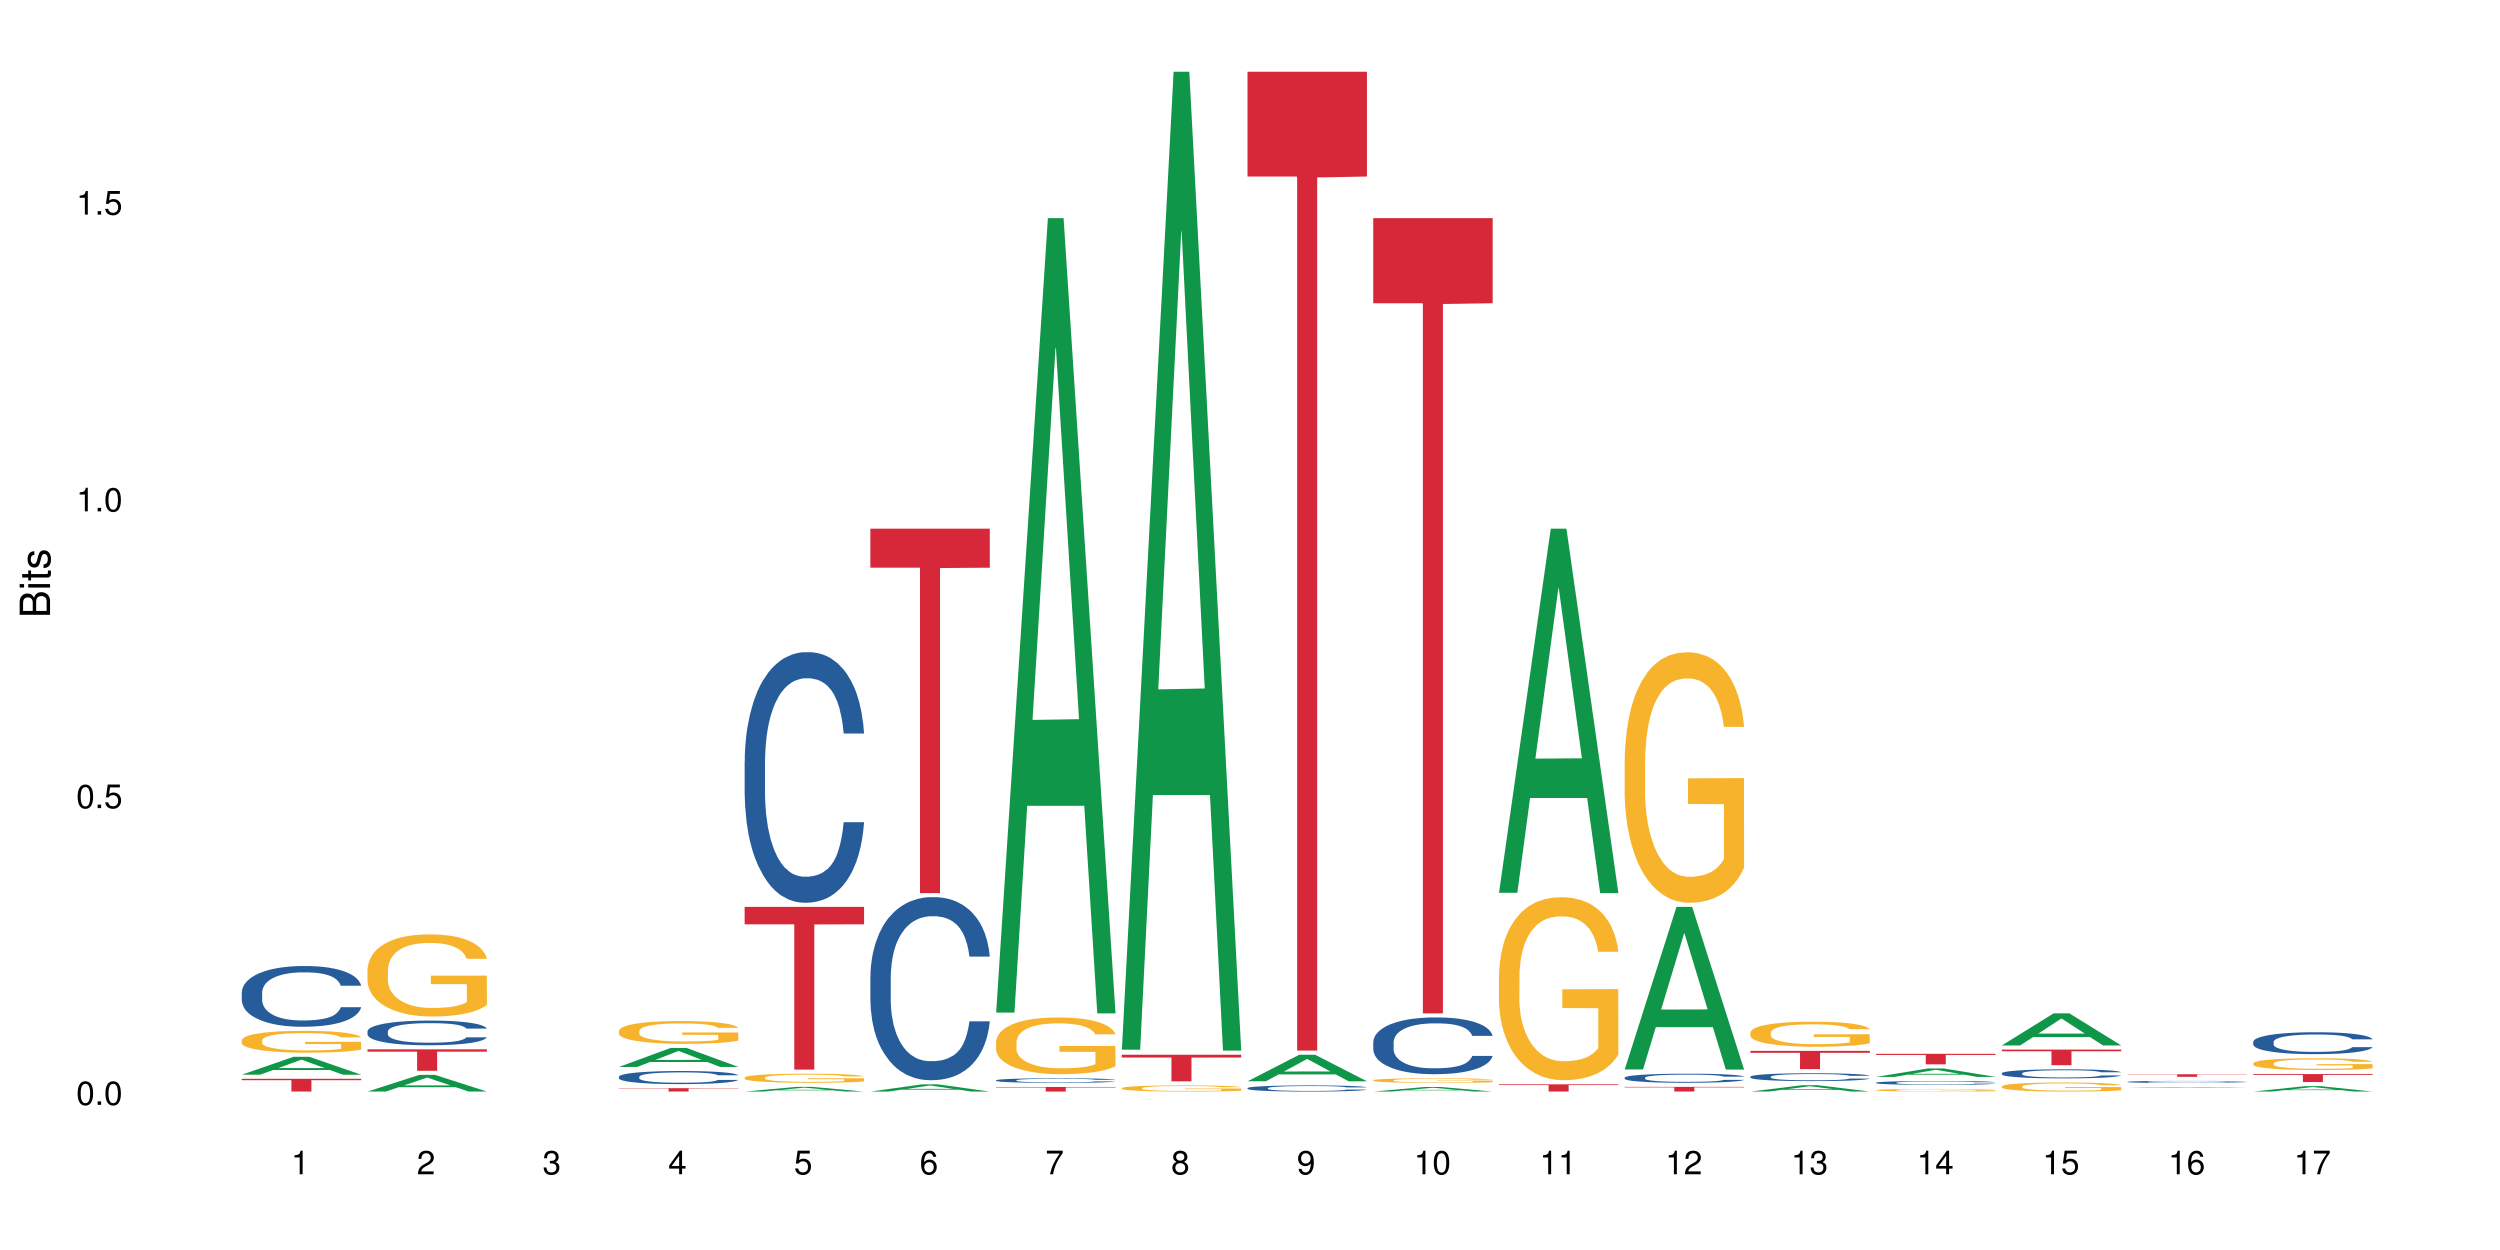 <?xml version="1.0" encoding="UTF-8"?>
<svg xmlns="http://www.w3.org/2000/svg" xmlns:xlink="http://www.w3.org/1999/xlink" width="720pt" height="360pt" viewBox="0 0 720 360" version="1.1">
<defs>
<g>
<symbol overflow="visible" id="glyph0-0">
<path style="stroke:none;" d=""/>
</symbol>
<symbol overflow="visible" id="glyph0-1">
<path style="stroke:none;" d="M 2.641 -6.797 C 2 -6.797 1.422 -6.531 1.078 -6.047 C 0.641 -5.453 0.406 -4.547 0.406 -3.297 C 0.406 -1 1.188 0.219 2.641 0.219 C 4.078 0.219 4.859 -1 4.859 -3.234 C 4.859 -4.562 4.656 -5.438 4.203 -6.047 C 3.844 -6.531 3.281 -6.797 2.641 -6.797 Z M 2.641 -6.047 C 3.547 -6.047 4 -5.125 4 -3.312 C 4 -1.375 3.562 -0.484 2.625 -0.484 C 1.734 -0.484 1.281 -1.422 1.281 -3.281 C 1.281 -5.141 1.734 -6.047 2.641 -6.047 Z M 2.641 -6.047 "/>
</symbol>
<symbol overflow="visible" id="glyph0-2">
<path style="stroke:none;" d="M 1.828 -1 L 0.828 -1 L 0.828 0 L 1.828 0 Z M 1.828 -1 "/>
</symbol>
<symbol overflow="visible" id="glyph0-3">
<path style="stroke:none;" d="M 4.562 -6.797 L 1.062 -6.797 L 0.547 -3.094 L 1.328 -3.094 C 1.719 -3.562 2.047 -3.734 2.578 -3.734 C 3.484 -3.734 4.062 -3.109 4.062 -2.094 C 4.062 -1.125 3.484 -0.531 2.578 -0.531 C 1.828 -0.531 1.375 -0.906 1.188 -1.672 L 0.328 -1.672 C 0.453 -1.109 0.547 -0.844 0.75 -0.594 C 1.125 -0.078 1.828 0.219 2.594 0.219 C 3.969 0.219 4.922 -0.781 4.922 -2.219 C 4.922 -3.562 4.031 -4.484 2.719 -4.484 C 2.25 -4.484 1.859 -4.359 1.469 -4.062 L 1.734 -5.969 L 4.562 -5.969 Z M 4.562 -6.797 "/>
</symbol>
<symbol overflow="visible" id="glyph0-4">
<path style="stroke:none;" d="M 2.484 -4.844 L 2.484 0 L 3.328 0 L 3.328 -6.797 L 2.766 -6.797 C 2.469 -5.75 2.281 -5.609 0.984 -5.453 L 0.984 -4.844 Z M 2.484 -4.844 "/>
</symbol>
<symbol overflow="visible" id="glyph0-5">
<path style="stroke:none;" d="M 4.859 -0.828 L 1.281 -0.828 C 1.359 -1.391 1.672 -1.75 2.5 -2.234 L 3.469 -2.75 C 4.406 -3.266 4.906 -3.969 4.906 -4.812 C 4.906 -5.375 4.672 -5.906 4.266 -6.266 C 3.859 -6.625 3.375 -6.797 2.719 -6.797 C 1.859 -6.797 1.219 -6.5 0.844 -5.922 C 0.609 -5.562 0.5 -5.125 0.484 -4.438 L 1.328 -4.438 C 1.359 -4.906 1.406 -5.188 1.531 -5.406 C 1.75 -5.812 2.188 -6.062 2.703 -6.062 C 3.469 -6.062 4.031 -5.516 4.031 -4.781 C 4.031 -4.25 3.719 -3.797 3.125 -3.438 L 2.234 -2.938 C 0.812 -2.141 0.406 -1.5 0.328 0 L 4.859 0 Z M 4.859 -0.828 "/>
</symbol>
<symbol overflow="visible" id="glyph0-6">
<path style="stroke:none;" d="M 2.125 -3.125 L 2.578 -3.125 C 3.516 -3.125 3.984 -2.703 3.984 -1.891 C 3.984 -1.031 3.469 -0.531 2.578 -0.531 C 1.656 -0.531 1.203 -0.984 1.156 -1.969 L 0.312 -1.969 C 0.344 -1.422 0.438 -1.078 0.609 -0.766 C 0.953 -0.109 1.625 0.219 2.547 0.219 C 3.953 0.219 4.859 -0.609 4.859 -1.906 C 4.859 -2.766 4.516 -3.25 3.703 -3.516 C 4.344 -3.766 4.656 -4.25 4.656 -4.938 C 4.656 -6.109 3.875 -6.797 2.578 -6.797 C 1.203 -6.797 0.484 -6.047 0.453 -4.609 L 1.297 -4.609 C 1.312 -5.016 1.344 -5.25 1.453 -5.453 C 1.641 -5.828 2.062 -6.062 2.594 -6.062 C 3.344 -6.062 3.797 -5.625 3.797 -4.906 C 3.797 -4.422 3.609 -4.141 3.25 -3.984 C 3.016 -3.891 2.719 -3.844 2.125 -3.844 Z M 2.125 -3.125 "/>
</symbol>
<symbol overflow="visible" id="glyph0-7">
<path style="stroke:none;" d="M 3.141 -1.625 L 3.141 0 L 3.984 0 L 3.984 -1.625 L 4.984 -1.625 L 4.984 -2.391 L 3.984 -2.391 L 3.984 -6.797 L 3.359 -6.797 L 0.266 -2.516 L 0.266 -1.625 Z M 3.141 -2.391 L 1 -2.391 L 3.141 -5.359 Z M 3.141 -2.391 "/>
</symbol>
<symbol overflow="visible" id="glyph0-8">
<path style="stroke:none;" d="M 4.781 -5.031 C 4.609 -6.141 3.891 -6.797 2.844 -6.797 C 2.094 -6.797 1.422 -6.438 1.031 -5.828 C 0.609 -5.172 0.406 -4.344 0.406 -3.094 C 0.406 -1.953 0.578 -1.234 0.984 -0.625 C 1.359 -0.078 1.953 0.219 2.703 0.219 C 3.984 0.219 4.922 -0.734 4.922 -2.078 C 4.922 -3.344 4.062 -4.234 2.844 -4.234 C 2.172 -4.234 1.641 -3.969 1.281 -3.469 C 1.281 -5.125 1.828 -6.047 2.797 -6.047 C 3.391 -6.047 3.797 -5.672 3.938 -5.031 Z M 2.734 -3.484 C 3.547 -3.484 4.062 -2.922 4.062 -2 C 4.062 -1.156 3.484 -0.531 2.703 -0.531 C 1.922 -0.531 1.328 -1.188 1.328 -2.047 C 1.328 -2.891 1.906 -3.484 2.734 -3.484 Z M 2.734 -3.484 "/>
</symbol>
<symbol overflow="visible" id="glyph0-9">
<path style="stroke:none;" d="M 4.984 -6.797 L 0.438 -6.797 L 0.438 -5.969 L 4.109 -5.969 C 2.5 -3.656 1.828 -2.234 1.328 0 L 2.219 0 C 2.594 -2.172 3.453 -4.047 4.984 -6.094 Z M 4.984 -6.797 "/>
</symbol>
<symbol overflow="visible" id="glyph0-10">
<path style="stroke:none;" d="M 3.75 -3.578 C 4.453 -4 4.688 -4.344 4.688 -4.984 C 4.688 -6.047 3.844 -6.797 2.641 -6.797 C 1.438 -6.797 0.594 -6.047 0.594 -4.984 C 0.594 -4.359 0.828 -4.016 1.516 -3.578 C 0.734 -3.203 0.359 -2.641 0.359 -1.891 C 0.359 -0.641 1.297 0.219 2.641 0.219 C 3.984 0.219 4.922 -0.641 4.922 -1.875 C 4.922 -2.641 4.531 -3.203 3.75 -3.578 Z M 2.641 -6.047 C 3.359 -6.047 3.812 -5.625 3.812 -4.969 C 3.812 -4.344 3.344 -3.922 2.641 -3.922 C 1.922 -3.922 1.453 -4.344 1.453 -4.984 C 1.453 -5.625 1.922 -6.047 2.641 -6.047 Z M 2.641 -3.203 C 3.484 -3.203 4.062 -2.672 4.062 -1.875 C 4.062 -1.062 3.484 -0.531 2.625 -0.531 C 1.797 -0.531 1.219 -1.078 1.219 -1.875 C 1.219 -2.672 1.797 -3.203 2.641 -3.203 Z M 2.641 -3.203 "/>
</symbol>
<symbol overflow="visible" id="glyph0-11">
<path style="stroke:none;" d="M 0.516 -1.547 C 0.672 -0.438 1.406 0.219 2.438 0.219 C 3.188 0.219 3.859 -0.141 4.266 -0.75 C 4.688 -1.406 4.891 -2.25 4.891 -3.484 C 4.891 -4.625 4.703 -5.359 4.312 -5.953 C 3.938 -6.5 3.344 -6.797 2.594 -6.797 C 1.297 -6.797 0.359 -5.844 0.359 -4.516 C 0.359 -3.25 1.234 -2.344 2.453 -2.344 C 3.094 -2.344 3.562 -2.578 4.016 -3.109 C 4 -1.453 3.469 -0.531 2.5 -0.531 C 1.906 -0.531 1.484 -0.906 1.359 -1.547 Z M 2.578 -6.062 C 3.375 -6.062 3.969 -5.406 3.969 -4.531 C 3.969 -3.688 3.375 -3.094 2.547 -3.094 C 1.734 -3.094 1.234 -3.672 1.234 -4.578 C 1.234 -5.438 1.797 -6.062 2.578 -6.062 Z M 2.578 -6.062 "/>
</symbol>
<symbol overflow="visible" id="glyph1-0">
<path style="stroke:none;" d=""/>
</symbol>
<symbol overflow="visible" id="glyph1-1">
<path style="stroke:none;" d="M 0 -0.953 L 0 -4.891 C 0 -5.719 -0.234 -6.344 -0.734 -6.797 C -1.188 -7.234 -1.812 -7.469 -2.5 -7.469 C -3.547 -7.469 -4.188 -7 -4.625 -5.875 C -4.984 -6.672 -5.641 -7.094 -6.531 -7.094 C -7.156 -7.094 -7.734 -6.859 -8.141 -6.391 C -8.562 -5.938 -8.75 -5.344 -8.75 -4.5 L -8.75 -0.953 Z M -4.984 -2.062 L -7.766 -2.062 L -7.766 -4.219 C -7.766 -4.844 -7.688 -5.203 -7.453 -5.5 C -7.219 -5.812 -6.859 -5.969 -6.375 -5.969 C -5.906 -5.969 -5.531 -5.812 -5.297 -5.5 C -5.062 -5.203 -4.984 -4.844 -4.984 -4.219 Z M -0.984 -2.062 L -4 -2.062 L -4 -4.781 C -4 -5.328 -3.859 -5.688 -3.578 -5.953 C -3.297 -6.219 -2.922 -6.359 -2.484 -6.359 C -2.062 -6.359 -1.688 -6.219 -1.406 -5.953 C -1.109 -5.688 -0.984 -5.328 -0.984 -4.781 Z M -0.984 -2.062 "/>
</symbol>
<symbol overflow="visible" id="glyph1-2">
<path style="stroke:none;" d="M -6.281 -1.797 L -6.281 -0.797 L 0 -0.797 L 0 -1.797 Z M -8.75 -1.797 L -8.75 -0.797 L -7.484 -0.797 L -7.484 -1.797 Z M -8.75 -1.797 "/>
</symbol>
<symbol overflow="visible" id="glyph1-3">
<path style="stroke:none;" d="M -6.281 -3.047 L -6.281 -2.016 L -8.016 -2.016 L -8.016 -1.016 L -6.281 -1.016 L -6.281 -0.172 L -5.469 -0.172 L -5.469 -1.016 L -0.719 -1.016 C -0.078 -1.016 0.281 -1.453 0.281 -2.234 C 0.281 -2.469 0.25 -2.719 0.188 -3.047 L -0.641 -3.047 C -0.609 -2.922 -0.594 -2.766 -0.594 -2.562 C -0.594 -2.141 -0.719 -2.016 -1.156 -2.016 L -5.469 -2.016 L -5.469 -3.047 Z M -6.281 -3.047 "/>
</symbol>
<symbol overflow="visible" id="glyph1-4">
<path style="stroke:none;" d="M -4.531 -5.25 C -5.766 -5.25 -6.469 -4.422 -6.469 -2.969 C -6.469 -1.516 -5.719 -0.562 -4.547 -0.562 C -3.562 -0.562 -3.094 -1.062 -2.734 -2.562 L -2.516 -3.484 C -2.344 -4.188 -2.094 -4.469 -1.625 -4.469 C -1.047 -4.469 -0.641 -3.875 -0.641 -3 C -0.641 -2.453 -0.797 -2 -1.062 -1.75 C -1.25 -1.594 -1.422 -1.531 -1.875 -1.469 L -1.875 -0.406 C -0.422 -0.453 0.281 -1.266 0.281 -2.922 C 0.281 -4.5 -0.5 -5.516 -1.719 -5.516 C -2.656 -5.516 -3.172 -4.984 -3.469 -3.734 L -3.703 -2.766 C -3.891 -1.953 -4.156 -1.609 -4.594 -1.609 C -5.172 -1.609 -5.547 -2.125 -5.547 -2.938 C -5.547 -3.75 -5.203 -4.172 -4.531 -4.203 Z M -4.531 -5.25 "/>
</symbol>
</g>
</defs>
<g id="surface66583">
<rect x="0" y="0" width="720" height="360" style="fill:rgb(100%,100%,100%);fill-opacity:1;stroke:none;"/>
<path style=" stroke:none;fill-rule:nonzero;fill:rgb(6.275%,58.824%,28.235%);fill-opacity:1;" d="M 69.629 309.512 L 69.668 309.508 L 84.551 304.352 L 89.07 304.352 L 104.027 309.52 L 98.77 309.52 L 95.023 308.168 L 78.598 308.168 L 74.922 309.512 L 69.629 309.512 L 80.176 307.613 L 93.516 307.605 L 86.863 305.195 L 86.789 305.191 L 86.719 305.207 L 80.141 307.605 L 80.176 307.613 Z M 69.629 309.512 "/>
<path style=" stroke:none;fill-rule:nonzero;fill:rgb(14.51%,36.078%,60%);fill-opacity:1;" d="M 69.629 285.832 L 69.672 285.816 L 69.672 285.43 L 69.797 284.824 L 70.09 284.055 L 70.383 283.527 L 71.141 282.586 L 72.188 281.676 L 73.277 280.973 L 74.074 280.555 L 74.789 280.238 L 76.426 279.645 L 77.473 279.344 L 78.605 279.07 L 79.992 278.797 L 80.996 278.641 L 83.262 278.383 L 84.941 278.27 L 86.242 278.223 L 89.051 278.223 L 90.73 278.289 L 91.945 278.367 L 93.289 278.496 L 94.422 278.641 L 96.391 278.992 L 98.152 279.438 L 98.949 279.695 L 100.207 280.188 L 101.172 280.668 L 101.844 281.086 L 102.602 281.676 L 103.27 282.395 L 103.773 283.211 L 104.027 283.898 L 98.152 283.898 L 97.859 283.258 L 97.523 282.762 L 96.895 282.105 L 96.266 281.645 L 95.387 281.18 L 94.586 280.875 L 93.496 280.574 L 92.531 280.379 L 91.527 280.238 L 90.562 280.141 L 88.715 280.047 L 86.574 280.047 L 85.777 280.078 L 84.145 280.203 L 83.262 280.316 L 82.004 280.539 L 81.121 280.75 L 80.074 281.066 L 79.359 281.34 L 78.48 281.754 L 77.852 282.121 L 77.137 282.648 L 76.719 283.051 L 76.34 283.496 L 76.004 284.023 L 75.754 284.586 L 75.586 285.176 L 75.5 285.75 L 75.5 288.227 L 75.586 288.805 L 75.797 289.473 L 76.34 290.449 L 77.137 291.297 L 78.062 291.969 L 78.941 292.445 L 79.445 292.672 L 80.117 292.926 L 81.164 293.246 L 82.676 293.566 L 83.555 293.695 L 84.898 293.82 L 86.281 293.887 L 88.129 293.887 L 89.766 293.82 L 90.855 293.742 L 91.988 293.613 L 93.539 293.344 L 94.504 293.086 L 95.344 292.781 L 95.973 292.48 L 96.391 292.223 L 97.02 291.727 L 97.523 291.184 L 97.902 290.625 L 98.152 290.082 L 104.027 290.082 L 103.773 290.723 L 103.398 291.344 L 103.02 291.809 L 102.434 292.367 L 101.762 292.863 L 100.797 293.422 L 100 293.789 L 98.949 294.188 L 97.984 294.492 L 96.938 294.766 L 95.387 295.082 L 94.379 295.242 L 93.289 295.387 L 91.988 295.516 L 90.352 295.629 L 88.59 295.691 L 86.953 295.707 L 85.191 295.676 L 83.891 295.609 L 82.172 295.469 L 80.031 295.18 L 78.48 294.875 L 77.266 294.574 L 76.215 294.254 L 75.039 293.82 L 73.531 293.117 L 72.609 292.574 L 71.977 292.129 L 71.266 291.504 L 70.762 290.945 L 70.176 290.051 L 69.754 288.914 L 69.629 288.035 Z M 69.629 285.832 "/>
<path style=" stroke:none;fill-rule:nonzero;fill:rgb(96.863%,70.196%,16.863%);fill-opacity:1;" d="M 69.629 299.578 L 69.672 299.574 L 69.672 299.457 L 69.84 299.199 L 70.258 298.844 L 70.805 298.551 L 71.391 298.32 L 71.77 298.203 L 72.398 298.027 L 72.941 297.902 L 74.328 297.645 L 76.09 297.402 L 77.055 297.301 L 78.145 297.203 L 79.695 297.094 L 80.41 297.055 L 82.59 296.961 L 85.066 296.902 L 87.793 296.887 L 89.051 296.891 L 90.77 296.914 L 93.121 296.98 L 94.461 297.035 L 95.512 297.094 L 96.602 297.168 L 97.945 297.281 L 99.203 297.422 L 100.207 297.559 L 101.215 297.73 L 102.055 297.914 L 102.766 298.113 L 103.398 298.355 L 103.773 298.559 L 104.027 298.758 L 98.195 298.758 L 97.859 298.559 L 97.48 298.402 L 96.852 298.211 L 96.223 298.074 L 95.594 297.965 L 94.422 297.816 L 93.414 297.727 L 92.156 297.645 L 90.938 297.594 L 89.555 297.559 L 88.715 297.547 L 86.492 297.547 L 84.48 297.586 L 83.305 297.633 L 82.465 297.68 L 81.289 297.766 L 80.578 297.832 L 80.156 297.879 L 78.898 298.059 L 78.062 298.219 L 77.598 298.328 L 77.012 298.5 L 76.594 298.656 L 76.133 298.883 L 75.879 299.059 L 75.543 299.445 L 75.5 300.48 L 75.629 300.699 L 75.879 300.934 L 76.215 301.141 L 76.719 301.359 L 77.223 301.523 L 78.102 301.75 L 78.859 301.898 L 79.445 301.996 L 80.578 302.152 L 81.039 302.203 L 82.129 302.305 L 83.262 302.387 L 84.645 302.453 L 85.695 302.488 L 87.371 302.52 L 89.512 302.52 L 92.027 302.484 L 93.625 302.438 L 94.715 302.391 L 95.426 302.352 L 96.309 302.289 L 96.938 302.23 L 97.523 302.168 L 98.238 302.07 L 98.238 300.699 L 87.875 300.691 L 87.875 300.051 L 103.984 300.043 L 104.027 302.289 L 103.145 302.445 L 102.055 302.594 L 101.004 302.707 L 99.914 302.805 L 98.363 302.914 L 97.105 302.984 L 95.176 303.062 L 93.414 303.113 L 91.566 303.148 L 89.934 303.168 L 88.004 303.172 L 86.281 303.16 L 84.438 303.125 L 82.969 303.082 L 81.625 303.023 L 80.285 302.949 L 78.605 302.828 L 77.516 302.73 L 76.383 302.609 L 75.25 302.465 L 74.242 302.312 L 73.574 302.191 L 72.902 302.055 L 72.188 301.883 L 71.516 301.688 L 71.012 301.508 L 70.551 301.309 L 70.215 301.117 L 69.883 300.859 L 69.715 300.652 L 69.629 300.473 Z M 69.629 299.578 "/>
<path style=" stroke:none;fill-rule:nonzero;fill:rgb(83.922%,15.686%,22.353%);fill-opacity:1;" d="M 69.629 310.699 L 104.027 310.699 L 104.027 311.09 L 89.691 311.094 L 89.691 314.371 L 83.922 314.371 L 83.922 311.098 L 83.84 311.09 L 69.629 311.09 Z M 69.629 310.699 "/>
<path style=" stroke:none;fill-rule:nonzero;fill:rgb(6.275%,58.824%,28.235%);fill-opacity:1;" d="M 105.836 314.367 L 105.871 314.363 L 120.758 309.57 L 125.277 309.57 L 140.234 314.371 L 134.977 314.371 L 131.23 313.117 L 114.805 313.117 L 111.129 314.367 L 105.836 314.367 L 116.383 312.598 L 129.723 312.594 L 123.07 310.355 L 122.996 310.352 L 122.926 310.363 L 116.348 312.594 L 116.383 312.598 Z M 105.836 314.367 "/>
<path style=" stroke:none;fill-rule:nonzero;fill:rgb(14.51%,36.078%,60%);fill-opacity:1;" d="M 105.836 297.023 L 105.879 297.016 L 105.879 296.859 L 106.004 296.613 L 106.297 296.301 L 106.59 296.09 L 107.348 295.707 L 108.395 295.336 L 109.484 295.051 L 110.281 294.883 L 110.996 294.75 L 112.633 294.512 L 113.68 294.387 L 114.812 294.277 L 116.195 294.168 L 117.203 294.102 L 119.469 294 L 121.148 293.953 L 122.449 293.934 L 125.258 293.934 L 126.938 293.961 L 128.152 293.992 L 129.496 294.043 L 130.629 294.102 L 132.598 294.246 L 134.359 294.426 L 135.156 294.531 L 136.414 294.73 L 137.379 294.926 L 138.051 295.094 L 138.809 295.336 L 139.477 295.629 L 139.98 295.957 L 140.234 296.238 L 134.359 296.238 L 134.066 295.977 L 133.73 295.777 L 133.102 295.512 L 132.473 295.324 L 131.59 295.133 L 130.793 295.012 L 129.703 294.887 L 128.738 294.809 L 127.734 294.75 L 126.77 294.711 L 124.922 294.672 L 122.781 294.672 L 121.984 294.688 L 120.352 294.738 L 119.469 294.785 L 118.211 294.875 L 117.328 294.961 L 116.281 295.09 L 115.566 295.199 L 114.688 295.367 L 114.059 295.516 L 113.344 295.73 L 112.926 295.895 L 112.547 296.074 L 112.211 296.289 L 111.961 296.516 L 111.793 296.758 L 111.707 296.988 L 111.707 297.996 L 111.793 298.23 L 112.004 298.504 L 112.547 298.898 L 113.344 299.242 L 114.27 299.516 L 115.148 299.711 L 115.652 299.801 L 116.324 299.902 L 117.371 300.035 L 118.883 300.164 L 119.762 300.215 L 121.105 300.266 L 122.488 300.293 L 124.336 300.293 L 125.973 300.266 L 127.062 300.234 L 128.195 300.184 L 129.746 300.074 L 130.711 299.969 L 131.551 299.844 L 132.18 299.723 L 132.598 299.617 L 133.227 299.418 L 133.73 299.195 L 134.109 298.969 L 134.359 298.75 L 140.234 298.75 L 139.98 299.008 L 139.605 299.262 L 139.227 299.449 L 138.641 299.676 L 137.969 299.879 L 137.004 300.105 L 136.207 300.254 L 135.156 300.418 L 134.191 300.539 L 133.145 300.648 L 131.59 300.781 L 130.586 300.844 L 129.496 300.902 L 128.195 300.953 L 126.559 301 L 124.797 301.027 L 123.16 301.031 L 121.398 301.02 L 120.098 300.992 L 118.379 300.938 L 116.238 300.82 L 114.688 300.695 L 113.469 300.57 L 112.422 300.441 L 111.246 300.266 L 109.738 299.98 L 108.816 299.762 L 108.184 299.578 L 107.473 299.328 L 106.969 299.098 L 106.383 298.734 L 105.961 298.273 L 105.836 297.918 Z M 105.836 297.023 "/>
<path style=" stroke:none;fill-rule:nonzero;fill:rgb(96.863%,70.196%,16.863%);fill-opacity:1;" d="M 105.836 279.23 L 105.879 279.207 L 105.879 278.777 L 106.047 277.805 L 106.465 276.465 L 107.012 275.363 L 107.598 274.5 L 107.977 274.047 L 108.605 273.398 L 109.148 272.922 L 110.535 271.949 L 112.297 271.043 L 113.262 270.652 L 114.352 270.285 L 115.902 269.875 L 116.617 269.723 L 118.797 269.379 L 121.273 269.164 L 124 269.098 L 125.258 269.121 L 126.977 269.207 L 129.328 269.445 L 130.668 269.66 L 131.719 269.875 L 132.809 270.156 L 134.152 270.59 L 135.41 271.105 L 136.414 271.625 L 137.422 272.273 L 138.262 272.965 L 138.973 273.723 L 139.605 274.629 L 139.98 275.383 L 140.234 276.141 L 134.402 276.141 L 134.066 275.383 L 133.688 274.801 L 133.059 274.09 L 132.43 273.57 L 131.801 273.16 L 130.629 272.598 L 129.621 272.254 L 128.363 271.949 L 127.145 271.754 L 125.762 271.625 L 124.922 271.582 L 122.699 271.582 L 120.688 271.734 L 119.512 271.906 L 118.672 272.078 L 117.496 272.402 L 116.785 272.664 L 116.363 272.836 L 115.105 273.504 L 114.27 274.109 L 113.805 274.52 L 113.219 275.168 L 112.801 275.754 L 112.34 276.617 L 112.086 277.266 L 111.75 278.734 L 111.707 282.621 L 111.836 283.441 L 112.086 284.328 L 112.422 285.105 L 112.926 285.926 L 113.43 286.555 L 114.309 287.398 L 115.066 287.957 L 115.652 288.324 L 116.785 288.91 L 117.246 289.102 L 118.336 289.492 L 119.469 289.793 L 120.852 290.055 L 121.902 290.184 L 123.578 290.293 L 125.719 290.293 L 128.234 290.16 L 129.828 289.988 L 130.922 289.816 L 131.633 289.664 L 132.516 289.426 L 133.145 289.211 L 133.73 288.973 L 134.445 288.605 L 134.445 283.441 L 124.082 283.422 L 124.082 281 L 140.191 280.98 L 140.234 289.426 L 139.352 290.012 L 138.262 290.574 L 137.211 291.004 L 136.121 291.371 L 134.57 291.781 L 133.312 292.043 L 131.383 292.344 L 129.621 292.539 L 127.773 292.668 L 126.137 292.734 L 124.211 292.754 L 122.488 292.711 L 120.645 292.582 L 119.176 292.41 L 117.832 292.191 L 116.492 291.91 L 114.812 291.457 L 113.723 291.09 L 112.59 290.637 L 111.457 290.098 L 110.449 289.516 L 109.781 289.059 L 109.109 288.543 L 108.395 287.895 L 107.723 287.16 L 107.219 286.488 L 106.758 285.734 L 106.422 285.02 L 106.09 284.047 L 105.922 283.27 L 105.836 282.602 Z M 105.836 279.23 "/>
<path style=" stroke:none;fill-rule:nonzero;fill:rgb(83.922%,15.686%,22.353%);fill-opacity:1;" d="M 105.836 302.211 L 140.234 302.211 L 140.234 302.875 L 125.898 302.879 L 125.898 308.391 L 120.129 308.391 L 120.129 302.887 L 120.047 302.875 L 105.836 302.875 Z M 105.836 302.211 "/>
<path style=" stroke:none;fill-rule:nonzero;fill:rgb(6.275%,58.824%,28.235%);fill-opacity:1;" d="M 178.25 307.273 L 178.285 307.27 L 193.172 301.797 L 197.691 301.797 L 212.648 307.277 L 207.391 307.277 L 203.645 305.848 L 187.219 305.848 L 183.543 307.273 L 178.25 307.273 L 188.797 305.254 L 202.137 305.25 L 195.484 302.691 L 195.41 302.688 L 195.34 302.703 L 188.762 305.25 L 188.797 305.254 Z M 178.25 307.273 "/>
<path style=" stroke:none;fill-rule:nonzero;fill:rgb(14.51%,36.078%,60%);fill-opacity:1;" d="M 178.25 310.098 L 178.293 310.094 L 178.293 310.012 L 178.418 309.879 L 178.711 309.715 L 179.004 309.602 L 179.762 309.398 L 180.809 309.203 L 181.898 309.051 L 182.695 308.961 L 183.41 308.891 L 185.047 308.766 L 186.094 308.699 L 187.227 308.641 L 188.609 308.582 L 189.617 308.547 L 191.883 308.492 L 193.562 308.469 L 194.859 308.457 L 197.672 308.457 L 199.348 308.473 L 200.566 308.488 L 201.91 308.516 L 203.039 308.547 L 205.012 308.625 L 206.773 308.719 L 207.57 308.773 L 208.828 308.883 L 209.793 308.984 L 210.465 309.074 L 211.219 309.203 L 211.891 309.355 L 212.395 309.531 L 212.648 309.68 L 206.773 309.68 L 206.48 309.543 L 206.145 309.434 L 205.516 309.293 L 204.887 309.195 L 204.004 309.094 L 203.207 309.031 L 202.117 308.965 L 201.152 308.922 L 200.148 308.891 L 199.184 308.871 L 197.336 308.852 L 195.195 308.852 L 194.398 308.859 L 192.766 308.887 L 191.883 308.91 L 190.625 308.957 L 189.742 309 L 188.695 309.07 L 187.98 309.129 L 187.102 309.219 L 186.473 309.297 L 185.758 309.41 L 185.34 309.496 L 184.961 309.594 L 184.625 309.707 L 184.375 309.828 L 184.207 309.953 L 184.121 310.078 L 184.121 310.613 L 184.207 310.734 L 184.418 310.879 L 184.961 311.09 L 185.758 311.273 L 186.68 311.418 L 187.562 311.52 L 188.066 311.566 L 188.738 311.625 L 189.785 311.691 L 191.297 311.762 L 192.176 311.789 L 193.52 311.816 L 194.902 311.828 L 196.75 311.828 L 198.387 311.816 L 199.477 311.797 L 200.609 311.77 L 202.16 311.711 L 203.125 311.656 L 203.965 311.594 L 204.594 311.527 L 205.012 311.473 L 205.641 311.363 L 206.145 311.25 L 206.523 311.129 L 206.773 311.012 L 212.648 311.012 L 212.395 311.148 L 212.016 311.281 L 211.641 311.383 L 211.055 311.504 L 210.383 311.609 L 209.418 311.73 L 208.621 311.809 L 207.57 311.895 L 206.605 311.961 L 205.559 312.02 L 204.004 312.086 L 203 312.121 L 201.91 312.152 L 200.609 312.18 L 198.973 312.203 L 197.211 312.219 L 195.574 312.223 L 193.812 312.215 L 192.512 312.199 L 190.793 312.172 L 188.652 312.109 L 187.102 312.043 L 185.883 311.977 L 184.836 311.91 L 183.66 311.816 L 182.152 311.664 L 181.227 311.547 L 180.598 311.449 L 179.887 311.316 L 179.383 311.195 L 178.797 311.004 L 178.375 310.758 L 178.25 310.57 Z M 178.25 310.098 "/>
<path style=" stroke:none;fill-rule:nonzero;fill:rgb(96.863%,70.196%,16.863%);fill-opacity:1;" d="M 178.25 296.867 L 178.293 296.863 L 178.293 296.742 L 178.461 296.473 L 178.879 296.102 L 179.426 295.797 L 180.012 295.559 L 180.391 295.43 L 181.02 295.25 L 181.562 295.121 L 182.949 294.852 L 184.711 294.598 L 185.676 294.492 L 186.766 294.391 L 188.316 294.277 L 189.031 294.234 L 191.211 294.137 L 193.688 294.078 L 196.414 294.059 L 197.672 294.066 L 199.391 294.09 L 201.742 294.156 L 203.082 294.215 L 204.133 294.277 L 205.223 294.352 L 206.562 294.473 L 207.824 294.617 L 208.828 294.762 L 209.836 294.941 L 210.676 295.133 L 211.387 295.34 L 212.016 295.594 L 212.395 295.801 L 212.648 296.012 L 206.816 296.012 L 206.48 295.801 L 206.102 295.641 L 205.473 295.441 L 204.844 295.301 L 204.215 295.188 L 203.039 295.031 L 202.035 294.934 L 200.777 294.852 L 199.559 294.797 L 198.176 294.762 L 197.336 294.75 L 195.113 294.75 L 193.098 294.789 L 191.926 294.84 L 191.086 294.887 L 189.91 294.977 L 189.199 295.047 L 188.777 295.098 L 187.52 295.281 L 186.68 295.449 L 186.219 295.562 L 185.633 295.742 L 185.215 295.906 L 184.754 296.145 L 184.5 296.324 L 184.164 296.73 L 184.121 297.809 L 184.25 298.035 L 184.5 298.281 L 184.836 298.496 L 185.34 298.727 L 185.844 298.898 L 186.723 299.133 L 187.48 299.289 L 188.066 299.391 L 189.199 299.551 L 189.66 299.605 L 190.75 299.711 L 191.883 299.797 L 193.266 299.867 L 194.316 299.906 L 195.992 299.934 L 198.133 299.934 L 200.648 299.898 L 202.242 299.852 L 203.336 299.801 L 204.047 299.762 L 204.93 299.695 L 205.559 299.637 L 206.145 299.57 L 206.859 299.469 L 206.859 298.035 L 196.496 298.031 L 196.496 297.359 L 212.605 297.352 L 212.648 299.695 L 211.766 299.855 L 210.676 300.012 L 209.625 300.133 L 208.535 300.234 L 206.984 300.348 L 205.727 300.418 L 203.797 300.504 L 202.035 300.559 L 200.188 300.594 L 198.551 300.609 L 196.621 300.617 L 194.902 300.605 L 193.059 300.57 L 191.59 300.52 L 190.246 300.461 L 188.906 300.383 L 187.227 300.258 L 186.137 300.156 L 185.004 300.031 L 183.871 299.879 L 182.863 299.719 L 182.191 299.594 L 181.523 299.449 L 180.809 299.27 L 180.137 299.066 L 179.633 298.879 L 179.172 298.672 L 178.836 298.473 L 178.5 298.203 L 178.336 297.988 L 178.25 297.801 Z M 178.25 296.867 "/>
<path style=" stroke:none;fill-rule:nonzero;fill:rgb(83.922%,15.686%,22.353%);fill-opacity:1;" d="M 178.25 313.402 L 212.648 313.402 L 212.648 313.504 L 198.312 313.508 L 198.312 314.371 L 192.543 314.371 L 192.543 313.508 L 192.461 313.504 L 178.25 313.504 Z M 178.25 313.402 "/>
<path style=" stroke:none;fill-rule:nonzero;fill:rgb(6.275%,58.824%,28.235%);fill-opacity:1;" d="M 214.457 314.371 L 214.492 314.367 L 229.379 313.02 L 233.898 313.02 L 248.855 314.371 L 243.598 314.371 L 239.852 314.02 L 223.422 314.02 L 219.75 314.371 L 214.457 314.371 L 225.004 313.871 L 238.344 313.871 L 231.691 313.242 L 231.617 313.242 L 231.547 313.246 L 224.969 313.871 L 225.004 313.871 Z M 214.457 314.371 "/>
<path style=" stroke:none;fill-rule:nonzero;fill:rgb(14.51%,36.078%,60%);fill-opacity:1;" d="M 214.457 219.242 L 214.5 219.176 L 214.5 217.594 L 214.625 215.086 L 214.918 211.922 L 215.211 209.746 L 215.969 205.855 L 217.016 202.094 L 218.105 199.191 L 218.902 197.477 L 219.617 196.16 L 221.254 193.719 L 222.301 192.465 L 223.434 191.344 L 224.816 190.223 L 225.824 189.562 L 228.09 188.508 L 229.77 188.047 L 231.066 187.848 L 233.879 187.848 L 235.555 188.113 L 236.773 188.441 L 238.117 188.969 L 239.246 189.562 L 241.219 191.016 L 242.98 192.859 L 243.777 193.918 L 245.035 195.961 L 246 197.941 L 246.672 199.656 L 247.426 202.094 L 248.098 205.062 L 248.602 208.426 L 248.855 211.262 L 242.98 211.262 L 242.688 208.625 L 242.352 206.578 L 241.723 203.875 L 241.094 201.965 L 240.211 200.051 L 239.414 198.797 L 238.324 197.543 L 237.359 196.754 L 236.352 196.16 L 235.391 195.762 L 233.543 195.367 L 231.402 195.367 L 230.605 195.5 L 228.973 196.027 L 228.09 196.488 L 226.832 197.414 L 225.949 198.27 L 224.902 199.59 L 224.188 200.711 L 223.309 202.426 L 222.68 203.941 L 221.965 206.117 L 221.547 207.766 L 221.168 209.613 L 220.832 211.789 L 220.582 214.098 L 220.414 216.539 L 220.328 218.914 L 220.328 229.137 L 220.414 231.512 L 220.625 234.281 L 221.168 238.305 L 221.965 241.801 L 222.887 244.57 L 223.77 246.547 L 224.273 247.473 L 224.945 248.527 L 225.992 249.848 L 227.504 251.164 L 228.383 251.691 L 229.727 252.219 L 231.109 252.484 L 232.957 252.484 L 234.59 252.219 L 235.684 251.891 L 236.816 251.363 L 238.367 250.242 L 239.332 249.188 L 240.172 247.934 L 240.801 246.68 L 241.219 245.625 L 241.848 243.582 L 242.352 241.336 L 242.73 239.027 L 242.98 236.785 L 248.855 236.785 L 248.602 239.426 L 248.223 241.996 L 247.848 243.91 L 247.258 246.219 L 246.59 248.262 L 245.625 250.57 L 244.828 252.09 L 243.777 253.738 L 242.812 254.988 L 241.766 256.113 L 240.211 257.43 L 239.207 258.09 L 238.117 258.684 L 236.816 259.211 L 235.18 259.672 L 233.418 259.938 L 231.781 260.004 L 230.02 259.871 L 228.719 259.605 L 227 259.012 L 224.859 257.828 L 223.309 256.574 L 222.09 255.32 L 221.043 254 L 219.867 252.219 L 218.359 249.316 L 217.434 247.074 L 216.805 245.23 L 216.094 242.656 L 215.59 240.348 L 215.004 236.656 L 214.582 231.973 L 214.457 228.344 Z M 214.457 219.242 "/>
<path style=" stroke:none;fill-rule:nonzero;fill:rgb(96.863%,70.196%,16.863%);fill-opacity:1;" d="M 214.457 310.348 L 214.5 310.344 L 214.5 310.297 L 214.668 310.191 L 215.086 310.043 L 215.633 309.922 L 216.219 309.824 L 216.598 309.773 L 217.227 309.703 L 217.77 309.652 L 219.156 309.543 L 220.918 309.441 L 221.883 309.398 L 222.973 309.359 L 224.523 309.312 L 225.238 309.297 L 227.418 309.258 L 229.895 309.234 L 232.621 309.227 L 233.879 309.23 L 235.598 309.242 L 237.949 309.266 L 239.289 309.289 L 240.34 309.312 L 241.43 309.344 L 242.77 309.395 L 244.031 309.449 L 245.035 309.508 L 246.043 309.578 L 246.883 309.656 L 247.594 309.738 L 248.223 309.84 L 248.602 309.922 L 248.855 310.008 L 243.023 310.008 L 242.688 309.922 L 242.309 309.859 L 241.68 309.781 L 241.051 309.723 L 240.422 309.676 L 239.246 309.613 L 238.242 309.578 L 236.984 309.543 L 235.766 309.523 L 234.383 309.508 L 233.543 309.504 L 231.32 309.504 L 229.305 309.52 L 228.133 309.539 L 227.293 309.559 L 226.117 309.594 L 225.406 309.621 L 224.984 309.641 L 223.727 309.715 L 222.887 309.781 L 222.426 309.828 L 221.84 309.898 L 221.422 309.965 L 220.957 310.059 L 220.707 310.129 L 220.371 310.293 L 220.328 310.723 L 220.457 310.812 L 220.707 310.91 L 221.043 310.996 L 221.547 311.086 L 222.051 311.156 L 222.93 311.25 L 223.684 311.312 L 224.273 311.352 L 225.406 311.418 L 225.867 311.438 L 226.957 311.48 L 228.09 311.516 L 229.473 311.543 L 230.523 311.559 L 232.199 311.57 L 234.34 311.57 L 236.855 311.555 L 238.449 311.535 L 239.543 311.516 L 240.254 311.5 L 241.137 311.473 L 241.766 311.449 L 242.352 311.426 L 243.066 311.383 L 243.066 310.812 L 232.703 310.812 L 232.703 310.543 L 248.812 310.543 L 248.855 311.473 L 247.973 311.539 L 246.883 311.602 L 245.832 311.648 L 244.742 311.688 L 243.191 311.734 L 241.934 311.762 L 240.004 311.797 L 238.242 311.816 L 236.395 311.832 L 234.758 311.84 L 232.828 311.844 L 231.109 311.836 L 229.266 311.824 L 227.797 311.805 L 226.453 311.781 L 225.113 311.75 L 223.434 311.699 L 222.344 311.656 L 221.211 311.609 L 220.078 311.547 L 219.07 311.484 L 218.398 311.434 L 217.73 311.375 L 217.016 311.305 L 216.344 311.223 L 215.84 311.148 L 215.379 311.066 L 215.043 310.988 L 214.707 310.879 L 214.539 310.793 L 214.457 310.719 Z M 214.457 310.348 "/>
<path style=" stroke:none;fill-rule:nonzero;fill:rgb(83.922%,15.686%,22.353%);fill-opacity:1;" d="M 214.457 261.184 L 248.855 261.184 L 248.855 266.199 L 234.52 266.242 L 234.52 308.047 L 228.75 308.047 L 228.75 266.285 L 228.668 266.199 L 214.457 266.199 Z M 214.457 261.184 "/>
<path style=" stroke:none;fill-rule:nonzero;fill:rgb(6.275%,58.824%,28.235%);fill-opacity:1;" d="M 250.664 314.367 L 250.699 314.367 L 265.582 312.285 L 270.105 312.285 L 285.062 314.371 L 279.805 314.371 L 276.059 313.824 L 259.629 313.824 L 255.957 314.367 L 250.664 314.367 L 261.211 313.602 L 274.551 313.598 L 267.898 312.625 L 267.824 312.625 L 267.754 312.629 L 261.176 313.598 L 261.211 313.602 Z M 250.664 314.367 "/>
<path style=" stroke:none;fill-rule:nonzero;fill:rgb(14.51%,36.078%,60%);fill-opacity:1;" d="M 250.664 281.332 L 250.707 281.281 L 250.707 280.125 L 250.832 278.297 L 251.125 275.984 L 251.418 274.395 L 252.176 271.551 L 253.223 268.805 L 254.312 266.684 L 255.109 265.434 L 255.824 264.469 L 257.461 262.688 L 258.508 261.77 L 259.641 260.953 L 261.023 260.133 L 262.031 259.652 L 264.297 258.879 L 265.977 258.543 L 267.273 258.398 L 270.086 258.398 L 271.762 258.59 L 272.98 258.832 L 274.32 259.219 L 275.453 259.652 L 277.426 260.711 L 279.188 262.059 L 279.984 262.832 L 281.242 264.324 L 282.207 265.77 L 282.879 267.023 L 283.633 268.805 L 284.305 270.973 L 284.809 273.43 L 285.062 275.5 L 279.188 275.5 L 278.895 273.574 L 278.559 272.082 L 277.93 270.105 L 277.301 268.707 L 276.418 267.312 L 275.621 266.395 L 274.531 265.48 L 273.566 264.902 L 272.559 264.469 L 271.594 264.18 L 269.75 263.891 L 267.609 263.891 L 266.812 263.988 L 265.18 264.371 L 264.297 264.711 L 263.039 265.383 L 262.156 266.012 L 261.109 266.973 L 260.395 267.793 L 259.516 269.047 L 258.887 270.152 L 258.172 271.742 L 257.754 272.949 L 257.375 274.297 L 257.039 275.887 L 256.789 277.574 L 256.621 279.355 L 256.535 281.09 L 256.535 288.559 L 256.621 290.293 L 256.832 292.316 L 257.375 295.254 L 258.172 297.809 L 259.094 299.832 L 259.977 301.277 L 260.48 301.953 L 261.152 302.723 L 262.199 303.688 L 263.711 304.648 L 264.59 305.035 L 265.934 305.422 L 267.316 305.613 L 269.164 305.613 L 270.797 305.422 L 271.891 305.18 L 273.023 304.793 L 274.574 303.977 L 275.539 303.203 L 276.379 302.289 L 277.008 301.375 L 277.426 300.602 L 278.055 299.109 L 278.559 297.473 L 278.938 295.785 L 279.188 294.148 L 285.062 294.148 L 284.809 296.074 L 284.43 297.953 L 284.055 299.352 L 283.465 301.035 L 282.797 302.531 L 281.832 304.215 L 281.035 305.324 L 279.984 306.527 L 279.02 307.445 L 277.973 308.262 L 276.418 309.227 L 275.414 309.707 L 274.32 310.141 L 273.023 310.527 L 271.387 310.863 L 269.625 311.059 L 267.988 311.105 L 266.227 311.008 L 264.926 310.816 L 263.207 310.383 L 261.066 309.516 L 259.516 308.602 L 258.297 307.684 L 257.25 306.723 L 256.074 305.422 L 254.566 303.301 L 253.641 301.664 L 253.012 300.312 L 252.301 298.434 L 251.797 296.75 L 251.211 294.051 L 250.789 290.629 L 250.664 287.98 Z M 250.664 281.332 "/>
<path style=" stroke:none;fill-rule:nonzero;fill:rgb(83.922%,15.686%,22.353%);fill-opacity:1;" d="M 250.664 152.262 L 285.062 152.262 L 285.062 163.496 L 270.727 163.594 L 270.727 257.219 L 264.957 257.219 L 264.957 163.691 L 264.875 163.496 L 250.664 163.496 Z M 250.664 152.262 "/>
<path style=" stroke:none;fill-rule:nonzero;fill:rgb(6.275%,58.824%,28.235%);fill-opacity:1;" d="M 286.871 291.637 L 286.906 291.422 L 301.789 62.82 L 306.312 62.82 L 321.27 291.852 L 316.012 291.852 L 312.266 232.066 L 295.836 232.066 L 292.164 291.637 L 286.871 291.637 L 297.418 207.336 L 310.758 207.121 L 304.105 100.238 L 304.031 100.023 L 303.961 100.668 L 297.383 207.121 L 297.418 207.336 Z M 286.871 291.637 "/>
<path style=" stroke:none;fill-rule:nonzero;fill:rgb(14.51%,36.078%,60%);fill-opacity:1;" d="M 286.871 311.121 L 286.914 311.121 L 286.914 311.09 L 287.039 311.047 L 287.332 310.988 L 287.625 310.945 L 288.383 310.875 L 289.43 310.809 L 290.52 310.754 L 291.316 310.723 L 292.031 310.699 L 293.668 310.652 L 294.715 310.629 L 295.848 310.609 L 297.23 310.59 L 298.238 310.578 L 300.504 310.559 L 302.184 310.551 L 303.48 310.547 L 306.293 310.547 L 307.969 310.551 L 309.188 310.555 L 310.527 310.566 L 311.66 310.578 L 313.633 310.605 L 315.395 310.637 L 316.191 310.656 L 317.449 310.695 L 318.414 310.73 L 319.086 310.762 L 319.84 310.809 L 320.512 310.859 L 321.016 310.922 L 321.27 310.977 L 315.395 310.977 L 315.102 310.926 L 314.766 310.891 L 314.137 310.84 L 313.508 310.805 L 312.625 310.77 L 311.828 310.746 L 310.738 310.723 L 309.773 310.707 L 308.766 310.699 L 307.801 310.691 L 305.957 310.684 L 303.816 310.684 L 303.02 310.688 L 301.383 310.695 L 300.504 310.703 L 299.246 310.723 L 298.363 310.738 L 297.316 310.762 L 296.602 310.781 L 295.723 310.812 L 295.094 310.84 L 294.379 310.879 L 293.961 310.91 L 293.582 310.945 L 293.246 310.984 L 292.996 311.027 L 292.828 311.07 L 292.742 311.113 L 292.742 311.301 L 292.828 311.348 L 293.039 311.398 L 293.582 311.469 L 294.379 311.535 L 295.301 311.586 L 296.184 311.621 L 296.688 311.637 L 297.359 311.656 L 298.406 311.684 L 299.918 311.707 L 300.797 311.715 L 302.141 311.727 L 303.523 311.73 L 305.371 311.73 L 307.004 311.727 L 308.098 311.719 L 309.23 311.711 L 310.781 311.688 L 311.746 311.672 L 312.586 311.648 L 313.215 311.625 L 313.633 311.605 L 314.262 311.566 L 314.766 311.527 L 315.145 311.484 L 315.395 311.441 L 321.27 311.441 L 321.016 311.492 L 320.637 311.539 L 320.262 311.574 L 319.672 311.617 L 319.004 311.652 L 318.039 311.695 L 317.242 311.723 L 316.191 311.754 L 315.227 311.777 L 314.18 311.797 L 312.625 311.82 L 311.621 311.832 L 310.527 311.844 L 309.23 311.855 L 307.594 311.863 L 305.832 311.867 L 302.434 311.867 L 301.133 311.859 L 299.414 311.852 L 297.273 311.828 L 295.723 311.805 L 294.504 311.781 L 293.457 311.758 L 292.281 311.727 L 290.773 311.672 L 289.848 311.633 L 289.219 311.598 L 288.508 311.551 L 288.004 311.508 L 287.418 311.441 L 286.996 311.355 L 286.871 311.289 Z M 286.871 311.121 "/>
<path style=" stroke:none;fill-rule:nonzero;fill:rgb(96.863%,70.196%,16.863%);fill-opacity:1;" d="M 286.871 300.027 L 286.914 300.012 L 286.914 299.715 L 287.082 299.043 L 287.5 298.117 L 288.047 297.355 L 288.633 296.758 L 289.012 296.445 L 289.641 296 L 290.184 295.672 L 291.57 295 L 293.332 294.371 L 294.297 294.105 L 295.387 293.852 L 296.938 293.566 L 297.652 293.461 L 299.832 293.223 L 302.309 293.074 L 305.035 293.031 L 306.293 293.043 L 308.012 293.105 L 310.363 293.27 L 311.703 293.418 L 312.754 293.566 L 313.844 293.762 L 315.184 294.059 L 316.445 294.418 L 317.449 294.773 L 318.457 295.223 L 319.297 295.699 L 320.008 296.223 L 320.637 296.848 L 321.016 297.371 L 321.27 297.895 L 315.438 297.895 L 315.102 297.371 L 314.723 296.969 L 314.094 296.477 L 313.465 296.117 L 312.836 295.836 L 311.66 295.445 L 310.656 295.207 L 309.398 295 L 308.18 294.863 L 306.797 294.773 L 305.957 294.746 L 303.734 294.746 L 301.719 294.852 L 300.547 294.969 L 299.707 295.09 L 298.531 295.312 L 297.82 295.492 L 297.398 295.609 L 296.141 296.074 L 295.301 296.492 L 294.84 296.773 L 294.254 297.223 L 293.836 297.625 L 293.371 298.223 L 293.121 298.668 L 292.785 299.684 L 292.742 302.367 L 292.871 302.938 L 293.121 303.547 L 293.457 304.086 L 293.961 304.652 L 294.465 305.086 L 295.344 305.668 L 296.098 306.055 L 296.688 306.309 L 297.82 306.711 L 298.281 306.844 L 299.371 307.113 L 300.504 307.32 L 301.887 307.5 L 302.938 307.59 L 304.613 307.664 L 306.754 307.664 L 309.27 307.574 L 310.863 307.457 L 311.957 307.336 L 312.668 307.234 L 313.551 307.07 L 314.18 306.918 L 314.766 306.754 L 315.48 306.5 L 315.48 302.938 L 305.117 302.922 L 305.117 301.25 L 321.227 301.234 L 321.27 307.07 L 320.387 307.473 L 319.297 307.859 L 318.246 308.156 L 317.156 308.41 L 315.605 308.695 L 314.348 308.875 L 312.418 309.082 L 310.656 309.219 L 308.809 309.305 L 307.172 309.352 L 305.242 309.367 L 303.523 309.336 L 301.68 309.246 L 300.211 309.129 L 298.867 308.977 L 297.527 308.785 L 295.848 308.473 L 294.758 308.219 L 293.625 307.902 L 292.492 307.531 L 291.484 307.129 L 290.812 306.816 L 290.145 306.457 L 289.43 306.008 L 288.758 305.504 L 288.254 305.039 L 287.793 304.516 L 287.457 304.023 L 287.121 303.355 L 286.953 302.816 L 286.871 302.355 Z M 286.871 300.027 "/>
<path style=" stroke:none;fill-rule:nonzero;fill:rgb(83.922%,15.686%,22.353%);fill-opacity:1;" d="M 286.871 313.047 L 321.27 313.047 L 321.27 313.191 L 306.934 313.191 L 306.934 314.371 L 301.164 314.371 L 301.164 313.191 L 286.871 313.191 Z M 286.871 313.047 "/>
<path style=" stroke:none;fill-rule:nonzero;fill:rgb(6.275%,58.824%,28.235%);fill-opacity:1;" d="M 323.078 302.309 L 323.113 302.047 L 337.996 20.664 L 342.52 20.664 L 357.473 302.574 L 352.219 302.574 L 348.473 228.988 L 332.043 228.988 L 328.371 302.309 L 323.078 302.309 L 333.625 198.547 L 346.965 198.281 L 340.312 66.723 L 340.238 66.457 L 340.164 67.25 L 333.59 198.281 L 333.625 198.547 Z M 323.078 302.309 "/>
<path style=" stroke:none;fill-rule:nonzero;fill:rgb(96.863%,70.196%,16.863%);fill-opacity:1;" d="M 323.078 313.359 L 323.121 313.359 L 323.121 313.324 L 323.289 313.254 L 323.707 313.152 L 324.254 313.07 L 324.84 313.004 L 325.219 312.973 L 325.848 312.922 L 326.391 312.887 L 327.777 312.816 L 329.539 312.746 L 330.504 312.719 L 331.594 312.691 L 333.145 312.66 L 333.859 312.648 L 336.039 312.621 L 338.516 312.605 L 341.242 312.602 L 342.5 312.602 L 344.219 312.609 L 346.566 312.629 L 347.91 312.645 L 348.961 312.66 L 350.051 312.68 L 351.391 312.711 L 352.652 312.75 L 353.656 312.789 L 354.664 312.84 L 355.504 312.891 L 356.215 312.945 L 356.844 313.016 L 357.223 313.07 L 357.473 313.129 L 351.645 313.129 L 351.309 313.07 L 350.93 313.027 L 350.301 312.973 L 349.672 312.938 L 349.043 312.906 L 347.867 312.863 L 346.863 312.836 L 345.605 312.816 L 344.387 312.801 L 343.004 312.789 L 339.941 312.789 L 337.926 312.797 L 336.754 312.812 L 335.914 312.824 L 334.738 312.848 L 334.027 312.867 L 333.605 312.883 L 332.348 312.93 L 331.508 312.977 L 331.047 313.008 L 330.461 313.055 L 330.043 313.098 L 329.578 313.164 L 329.328 313.211 L 328.992 313.32 L 328.949 313.613 L 329.078 313.676 L 329.328 313.742 L 329.664 313.797 L 330.168 313.859 L 330.672 313.906 L 331.551 313.969 L 332.305 314.012 L 332.895 314.039 L 334.027 314.082 L 334.488 314.098 L 335.578 314.125 L 336.711 314.148 L 338.094 314.168 L 339.145 314.18 L 340.82 314.188 L 342.961 314.188 L 345.477 314.176 L 347.07 314.164 L 348.164 314.152 L 348.875 314.141 L 349.758 314.121 L 350.387 314.105 L 350.973 314.086 L 351.688 314.059 L 351.688 313.676 L 341.324 313.672 L 341.324 313.492 L 357.434 313.488 L 357.473 314.121 L 356.594 314.164 L 355.504 314.207 L 354.453 314.238 L 353.363 314.266 L 351.812 314.297 L 350.555 314.316 L 348.625 314.34 L 346.863 314.355 L 345.016 314.363 L 343.379 314.367 L 341.449 314.371 L 339.73 314.367 L 337.887 314.359 L 336.418 314.344 L 335.074 314.328 L 333.734 314.309 L 332.055 314.273 L 330.965 314.246 L 329.832 314.211 L 328.699 314.172 L 327.691 314.129 L 327.02 314.094 L 326.352 314.055 L 325.637 314.008 L 324.965 313.953 L 324.461 313.902 L 324 313.844 L 323.664 313.793 L 323.328 313.719 L 323.16 313.66 L 323.078 313.609 Z M 323.078 313.359 "/>
<path style=" stroke:none;fill-rule:nonzero;fill:rgb(83.922%,15.686%,22.353%);fill-opacity:1;" d="M 323.078 303.754 L 357.473 303.754 L 357.473 304.574 L 343.141 304.582 L 343.141 311.422 L 337.371 311.422 L 337.371 304.59 L 337.289 304.574 L 323.078 304.574 Z M 323.078 303.754 "/>
<path style=" stroke:none;fill-rule:nonzero;fill:rgb(6.275%,58.824%,28.235%);fill-opacity:1;" d="M 359.285 311.414 L 359.32 311.406 L 374.203 303.754 L 378.727 303.754 L 393.68 311.422 L 388.426 311.422 L 384.68 309.422 L 368.25 309.422 L 364.578 311.414 L 359.285 311.414 L 369.832 308.594 L 383.172 308.586 L 376.52 305.008 L 376.445 305 L 376.371 305.023 L 369.797 308.586 L 369.832 308.594 Z M 359.285 311.414 "/>
<path style=" stroke:none;fill-rule:nonzero;fill:rgb(14.51%,36.078%,60%);fill-opacity:1;" d="M 359.285 313.371 L 359.328 313.371 L 359.328 313.332 L 359.453 313.27 L 359.746 313.191 L 360.039 313.137 L 360.797 313.043 L 361.844 312.949 L 362.934 312.879 L 363.73 312.836 L 364.445 312.805 L 366.082 312.746 L 367.129 312.715 L 368.262 312.688 L 369.645 312.66 L 370.652 312.645 L 372.918 312.617 L 374.594 312.605 L 375.895 312.602 L 378.707 312.602 L 380.383 312.609 L 381.602 312.617 L 382.941 312.629 L 384.074 312.645 L 386.047 312.68 L 387.809 312.723 L 388.605 312.75 L 389.863 312.801 L 390.828 312.848 L 391.5 312.891 L 392.254 312.949 L 392.926 313.023 L 393.43 313.105 L 393.68 313.176 L 387.809 313.176 L 387.516 313.109 L 387.18 313.062 L 386.551 312.996 L 385.922 312.949 L 385.039 312.902 L 384.242 312.871 L 383.152 312.84 L 382.188 312.82 L 381.18 312.805 L 380.215 312.797 L 378.371 312.785 L 376.23 312.785 L 375.434 312.789 L 373.797 312.801 L 372.918 312.812 L 371.66 312.836 L 370.777 312.855 L 369.73 312.891 L 369.016 312.918 L 368.137 312.957 L 367.508 312.996 L 366.793 313.051 L 366.375 313.09 L 365.996 313.137 L 365.66 313.188 L 365.41 313.246 L 365.242 313.305 L 365.156 313.363 L 365.156 313.613 L 365.242 313.672 L 365.449 313.738 L 365.996 313.84 L 366.793 313.926 L 367.715 313.992 L 368.598 314.039 L 369.102 314.062 L 369.773 314.09 L 370.82 314.121 L 372.332 314.152 L 373.211 314.168 L 374.555 314.18 L 375.938 314.188 L 377.785 314.188 L 379.418 314.18 L 380.512 314.172 L 381.645 314.16 L 383.195 314.133 L 384.16 314.105 L 385 314.074 L 385.629 314.043 L 386.047 314.02 L 386.676 313.969 L 387.18 313.914 L 387.559 313.855 L 387.809 313.801 L 393.68 313.801 L 393.43 313.867 L 393.051 313.93 L 392.676 313.977 L 392.086 314.031 L 391.418 314.082 L 390.453 314.141 L 389.656 314.176 L 388.605 314.219 L 387.641 314.246 L 386.594 314.273 L 385.039 314.309 L 384.035 314.324 L 382.941 314.34 L 381.645 314.352 L 380.008 314.363 L 378.246 314.367 L 376.609 314.371 L 374.848 314.367 L 373.547 314.359 L 371.828 314.348 L 369.688 314.316 L 368.137 314.285 L 366.918 314.254 L 365.871 314.223 L 364.695 314.18 L 363.188 314.109 L 362.262 314.055 L 361.633 314.008 L 360.922 313.945 L 360.418 313.891 L 359.832 313.797 L 359.41 313.684 L 359.285 313.594 Z M 359.285 313.371 "/>
<path style=" stroke:none;fill-rule:nonzero;fill:rgb(83.922%,15.686%,22.353%);fill-opacity:1;" d="M 359.285 20.664 L 393.68 20.664 L 393.68 50.84 L 379.348 51.105 L 379.348 302.574 L 373.578 302.574 L 373.578 51.367 L 373.496 50.84 L 359.285 50.84 Z M 359.285 20.664 "/>
<path style=" stroke:none;fill-rule:nonzero;fill:rgb(6.275%,58.824%,28.235%);fill-opacity:1;" d="M 395.492 314.371 L 395.527 314.367 L 410.41 313.047 L 414.934 313.047 L 429.887 314.371 L 424.633 314.371 L 420.887 314.023 L 404.457 314.023 L 400.785 314.371 L 395.492 314.371 L 406.039 313.883 L 419.379 313.883 L 412.727 313.266 L 412.652 313.262 L 412.578 313.266 L 406 313.883 L 406.039 313.883 Z M 395.492 314.371 "/>
<path style=" stroke:none;fill-rule:nonzero;fill:rgb(14.51%,36.078%,60%);fill-opacity:1;" d="M 395.492 300.137 L 395.535 300.121 L 395.535 299.766 L 395.66 299.195 L 395.953 298.48 L 396.246 297.988 L 397 297.105 L 398.051 296.254 L 399.141 295.598 L 399.938 295.211 L 400.652 294.91 L 402.289 294.359 L 403.336 294.074 L 404.469 293.82 L 405.852 293.566 L 406.859 293.418 L 409.125 293.18 L 410.801 293.074 L 412.102 293.031 L 414.914 293.031 L 416.59 293.09 L 417.809 293.164 L 419.148 293.285 L 420.281 293.418 L 422.254 293.746 L 424.016 294.164 L 424.812 294.402 L 426.07 294.867 L 427.035 295.312 L 427.707 295.703 L 428.461 296.254 L 429.133 296.926 L 429.637 297.688 L 429.887 298.332 L 424.016 298.332 L 423.723 297.734 L 423.387 297.27 L 422.758 296.66 L 422.129 296.227 L 421.246 295.793 L 420.449 295.508 L 419.359 295.227 L 418.395 295.047 L 417.387 294.91 L 416.422 294.82 L 414.578 294.73 L 412.438 294.73 L 411.641 294.762 L 410.004 294.883 L 409.125 294.984 L 407.867 295.195 L 406.984 295.391 L 405.938 295.688 L 405.223 295.941 L 404.344 296.328 L 403.715 296.672 L 403 297.168 L 402.582 297.539 L 402.203 297.957 L 401.867 298.449 L 401.617 298.973 L 401.449 299.527 L 401.363 300.062 L 401.363 302.379 L 401.449 302.914 L 401.656 303.543 L 402.203 304.453 L 403 305.246 L 403.922 305.871 L 404.805 306.32 L 405.309 306.527 L 405.98 306.77 L 407.027 307.066 L 408.539 307.363 L 409.418 307.484 L 410.762 307.605 L 412.145 307.664 L 413.992 307.664 L 415.625 307.605 L 416.719 307.531 L 417.852 307.41 L 419.402 307.156 L 420.367 306.918 L 421.207 306.633 L 421.836 306.352 L 422.254 306.109 L 422.883 305.648 L 423.387 305.141 L 423.766 304.617 L 424.016 304.109 L 429.887 304.109 L 429.637 304.707 L 429.258 305.289 L 428.883 305.723 L 428.293 306.246 L 427.625 306.707 L 426.66 307.23 L 425.863 307.574 L 424.812 307.949 L 423.848 308.23 L 422.801 308.484 L 421.246 308.785 L 420.242 308.934 L 419.148 309.066 L 417.852 309.188 L 416.215 309.293 L 414.453 309.352 L 412.816 309.367 L 411.055 309.336 L 409.754 309.277 L 408.035 309.141 L 405.895 308.875 L 404.344 308.59 L 403.125 308.305 L 402.078 308.008 L 400.902 307.605 L 399.395 306.945 L 398.469 306.438 L 397.84 306.02 L 397.129 305.438 L 396.625 304.918 L 396.039 304.078 L 395.617 303.02 L 395.492 302.199 Z M 395.492 300.137 "/>
<path style=" stroke:none;fill-rule:nonzero;fill:rgb(96.863%,70.196%,16.863%);fill-opacity:1;" d="M 395.492 311.113 L 395.535 311.109 L 395.535 311.086 L 395.703 311.031 L 396.121 310.957 L 396.668 310.895 L 397.254 310.848 L 397.633 310.824 L 398.262 310.785 L 398.805 310.758 L 400.191 310.707 L 401.953 310.656 L 402.918 310.633 L 404.008 310.613 L 405.559 310.59 L 406.273 310.582 L 408.453 310.562 L 410.93 310.551 L 413.656 310.547 L 414.914 310.547 L 416.633 310.551 L 418.98 310.566 L 420.324 310.578 L 421.375 310.59 L 422.465 310.605 L 423.805 310.629 L 425.066 310.656 L 426.07 310.688 L 427.078 310.723 L 427.918 310.762 L 428.629 310.805 L 429.258 310.855 L 429.637 310.898 L 429.887 310.938 L 424.059 310.938 L 423.723 310.898 L 423.344 310.863 L 422.715 310.824 L 422.086 310.797 L 421.457 310.773 L 420.281 310.742 L 419.277 310.723 L 418.016 310.707 L 416.801 310.695 L 415.418 310.688 L 414.578 310.684 L 412.355 310.684 L 410.34 310.691 L 409.168 310.703 L 408.328 310.711 L 407.152 310.73 L 406.441 310.746 L 406.02 310.754 L 404.762 310.793 L 403.922 310.824 L 403.461 310.848 L 402.875 310.887 L 402.453 310.918 L 401.992 310.965 L 401.742 311.004 L 401.406 311.086 L 401.363 311.301 L 401.492 311.348 L 401.742 311.398 L 402.078 311.441 L 402.582 311.488 L 403.086 311.523 L 403.965 311.57 L 404.719 311.602 L 405.309 311.621 L 406.441 311.652 L 406.902 311.664 L 407.992 311.688 L 409.125 311.703 L 410.508 311.719 L 411.559 311.727 L 413.234 311.73 L 415.375 311.73 L 417.891 311.723 L 419.484 311.715 L 420.578 311.703 L 421.289 311.695 L 422.172 311.684 L 422.801 311.672 L 423.387 311.656 L 424.102 311.637 L 424.102 311.348 L 413.738 311.348 L 413.738 311.211 L 429.848 311.211 L 429.887 311.684 L 429.008 311.715 L 427.918 311.746 L 426.867 311.77 L 425.777 311.793 L 424.227 311.812 L 422.969 311.828 L 421.039 311.844 L 419.277 311.855 L 417.43 311.863 L 415.793 311.867 L 412.145 311.867 L 410.301 311.859 L 408.832 311.848 L 407.488 311.836 L 406.145 311.82 L 404.469 311.797 L 403.379 311.773 L 402.246 311.75 L 401.113 311.719 L 400.105 311.688 L 399.434 311.66 L 398.766 311.633 L 398.051 311.598 L 397.379 311.555 L 396.875 311.52 L 396.414 311.477 L 396.078 311.438 L 395.742 311.383 L 395.574 311.34 L 395.492 311.301 Z M 395.492 311.113 "/>
<path style=" stroke:none;fill-rule:nonzero;fill:rgb(83.922%,15.686%,22.353%);fill-opacity:1;" d="M 395.492 62.82 L 429.887 62.82 L 429.887 87.336 L 415.555 87.551 L 415.555 291.852 L 409.785 291.852 L 409.785 87.766 L 409.703 87.336 L 395.492 87.336 Z M 395.492 62.82 "/>
<path style=" stroke:none;fill-rule:nonzero;fill:rgb(6.275%,58.824%,28.235%);fill-opacity:1;" d="M 431.699 257.121 L 431.734 257.023 L 446.617 152.262 L 451.141 152.262 L 466.094 257.219 L 460.84 257.219 L 457.094 229.82 L 440.664 229.82 L 436.992 257.121 L 431.699 257.121 L 442.246 218.488 L 455.586 218.391 L 448.934 169.41 L 448.859 169.312 L 448.785 169.605 L 442.207 218.391 L 442.246 218.488 Z M 431.699 257.121 "/>
<path style=" stroke:none;fill-rule:nonzero;fill:rgb(96.863%,70.196%,16.863%);fill-opacity:1;" d="M 431.699 280.973 L 431.742 280.926 L 431.742 279.961 L 431.91 277.797 L 432.328 274.812 L 432.875 272.359 L 433.461 270.434 L 433.84 269.422 L 434.469 267.977 L 435.012 266.918 L 436.398 264.754 L 438.16 262.73 L 439.125 261.863 L 440.215 261.047 L 441.766 260.133 L 442.48 259.793 L 444.66 259.023 L 447.137 258.543 L 449.863 258.398 L 451.121 258.445 L 452.84 258.641 L 455.188 259.168 L 456.531 259.652 L 457.582 260.133 L 458.672 260.758 L 460.012 261.719 L 461.27 262.875 L 462.277 264.031 L 463.285 265.477 L 464.125 267.016 L 464.836 268.699 L 465.465 270.723 L 465.844 272.406 L 466.094 274.09 L 460.266 274.09 L 459.93 272.406 L 459.551 271.105 L 458.922 269.52 L 458.293 268.363 L 457.664 267.449 L 456.488 266.195 L 455.484 265.426 L 454.223 264.754 L 453.008 264.32 L 451.625 264.031 L 450.785 263.934 L 448.562 263.934 L 446.547 264.27 L 445.375 264.656 L 444.535 265.043 L 443.359 265.762 L 442.648 266.34 L 442.227 266.727 L 440.969 268.219 L 440.129 269.566 L 439.668 270.48 L 439.082 271.926 L 438.66 273.223 L 438.199 275.148 L 437.949 276.594 L 437.613 279.867 L 437.57 288.531 L 437.695 290.359 L 437.949 292.332 L 438.285 294.066 L 438.789 295.895 L 439.293 297.289 L 440.172 299.168 L 440.926 300.418 L 441.516 301.238 L 442.648 302.539 L 443.109 302.969 L 444.199 303.836 L 445.332 304.512 L 446.715 305.09 L 447.766 305.379 L 449.441 305.617 L 451.582 305.617 L 454.098 305.328 L 455.691 304.945 L 456.781 304.559 L 457.496 304.223 L 458.379 303.691 L 459.008 303.211 L 459.594 302.68 L 460.309 301.863 L 460.309 290.359 L 449.945 290.312 L 449.945 284.922 L 466.055 284.871 L 466.094 303.691 L 465.215 304.992 L 464.125 306.242 L 463.074 307.207 L 461.984 308.023 L 460.434 308.938 L 459.176 309.516 L 457.246 310.191 L 455.484 310.625 L 453.637 310.914 L 452 311.059 L 450.07 311.105 L 448.352 311.008 L 446.508 310.719 L 445.039 310.336 L 443.695 309.852 L 442.352 309.227 L 440.676 308.219 L 439.586 307.398 L 438.453 306.387 L 437.32 305.184 L 436.312 303.887 L 435.641 302.875 L 434.969 301.719 L 434.258 300.273 L 433.586 298.637 L 433.082 297.145 L 432.621 295.461 L 432.285 293.875 L 431.949 291.707 L 431.781 289.973 L 431.699 288.48 Z M 431.699 280.973 "/>
<path style=" stroke:none;fill-rule:nonzero;fill:rgb(83.922%,15.686%,22.353%);fill-opacity:1;" d="M 431.699 312.285 L 466.094 312.285 L 466.094 312.508 L 451.762 312.508 L 451.762 314.371 L 445.992 314.371 L 445.992 312.512 L 445.91 312.508 L 431.699 312.508 Z M 431.699 312.285 "/>
<path style=" stroke:none;fill-rule:nonzero;fill:rgb(6.275%,58.824%,28.235%);fill-opacity:1;" d="M 467.906 308.004 L 467.941 307.961 L 482.824 261.184 L 487.344 261.184 L 502.301 308.047 L 497.047 308.047 L 493.301 295.816 L 476.871 295.816 L 473.199 308.004 L 467.906 308.004 L 478.453 290.754 L 491.793 290.711 L 485.141 268.84 L 485.066 268.797 L 484.992 268.926 L 478.414 290.711 L 478.453 290.754 Z M 467.906 308.004 "/>
<path style=" stroke:none;fill-rule:nonzero;fill:rgb(14.51%,36.078%,60%);fill-opacity:1;" d="M 467.906 310.367 L 467.949 310.363 L 467.949 310.305 L 468.074 310.215 L 468.367 310.102 L 468.66 310.023 L 469.414 309.879 L 470.465 309.746 L 471.555 309.641 L 472.352 309.578 L 473.066 309.531 L 474.699 309.441 L 475.75 309.395 L 476.883 309.355 L 478.266 309.312 L 479.273 309.289 L 481.539 309.254 L 483.215 309.234 L 484.516 309.227 L 487.328 309.227 L 489.004 309.238 L 490.223 309.25 L 491.562 309.27 L 492.695 309.289 L 494.668 309.344 L 496.43 309.41 L 497.227 309.449 L 498.484 309.523 L 499.449 309.594 L 500.121 309.656 L 500.875 309.746 L 501.547 309.852 L 502.051 309.973 L 502.301 310.078 L 496.43 310.078 L 496.137 309.98 L 495.801 309.906 L 495.172 309.809 L 494.543 309.738 L 493.66 309.672 L 492.863 309.625 L 491.773 309.578 L 490.809 309.551 L 489.801 309.531 L 488.836 309.516 L 486.992 309.5 L 484.852 309.5 L 484.055 309.504 L 482.418 309.523 L 481.539 309.543 L 480.281 309.574 L 479.398 309.605 L 478.352 309.652 L 477.637 309.695 L 476.758 309.758 L 476.129 309.812 L 475.414 309.891 L 474.996 309.949 L 474.617 310.016 L 474.281 310.094 L 474.031 310.18 L 473.863 310.266 L 473.777 310.355 L 473.777 310.723 L 473.863 310.809 L 474.07 310.91 L 474.617 311.055 L 475.414 311.184 L 476.336 311.281 L 477.219 311.355 L 477.723 311.387 L 478.391 311.426 L 479.441 311.473 L 480.953 311.523 L 481.832 311.539 L 483.176 311.559 L 484.559 311.57 L 486.406 311.57 L 488.039 311.559 L 489.133 311.547 L 490.262 311.527 L 491.816 311.488 L 492.781 311.449 L 493.621 311.406 L 494.25 311.359 L 494.668 311.32 L 495.297 311.246 L 495.801 311.164 L 496.18 311.082 L 496.43 311 L 502.301 311 L 502.051 311.098 L 501.672 311.191 L 501.297 311.258 L 500.707 311.344 L 500.039 311.418 L 499.074 311.5 L 498.277 311.555 L 497.227 311.613 L 496.262 311.66 L 495.215 311.699 L 493.66 311.75 L 492.656 311.773 L 491.562 311.793 L 490.262 311.812 L 488.629 311.828 L 486.867 311.84 L 485.23 311.844 L 483.469 311.836 L 482.168 311.828 L 480.449 311.805 L 478.309 311.762 L 476.758 311.719 L 475.539 311.672 L 474.492 311.625 L 473.316 311.559 L 471.809 311.453 L 470.883 311.375 L 470.254 311.309 L 469.543 311.215 L 469.039 311.129 L 468.449 310.996 L 468.031 310.828 L 467.906 310.695 Z M 467.906 310.367 "/>
<path style=" stroke:none;fill-rule:nonzero;fill:rgb(96.863%,70.196%,16.863%);fill-opacity:1;" d="M 467.906 218.754 L 467.949 218.688 L 467.949 217.371 L 468.117 214.402 L 468.535 210.32 L 469.082 206.957 L 469.668 204.324 L 470.047 202.938 L 470.676 200.961 L 471.219 199.512 L 472.605 196.547 L 474.367 193.777 L 475.332 192.594 L 476.422 191.473 L 477.973 190.223 L 478.688 189.758 L 480.867 188.707 L 483.344 188.047 L 486.07 187.848 L 487.328 187.914 L 489.047 188.18 L 491.395 188.902 L 492.738 189.562 L 493.785 190.223 L 494.879 191.078 L 496.219 192.395 L 497.477 193.977 L 498.484 195.559 L 499.492 197.535 L 500.332 199.645 L 501.043 201.949 L 501.672 204.719 L 502.051 207.023 L 502.301 209.332 L 496.473 209.332 L 496.137 207.023 L 495.758 205.246 L 495.129 203.07 L 494.5 201.488 L 493.871 200.238 L 492.695 198.523 L 491.691 197.469 L 490.43 196.547 L 489.215 195.953 L 487.832 195.559 L 486.992 195.426 L 484.77 195.426 L 482.754 195.887 L 481.582 196.414 L 480.742 196.941 L 479.566 197.93 L 478.855 198.723 L 478.434 199.25 L 477.176 201.293 L 476.336 203.137 L 475.875 204.387 L 475.289 206.363 L 474.867 208.145 L 474.406 210.781 L 474.156 212.758 L 473.82 217.238 L 473.777 229.098 L 473.902 231.602 L 474.156 234.305 L 474.492 236.676 L 474.996 239.18 L 475.5 241.09 L 476.379 243.66 L 477.133 245.375 L 477.723 246.496 L 478.855 248.273 L 479.316 248.867 L 480.406 250.051 L 481.539 250.977 L 482.922 251.766 L 483.973 252.16 L 485.648 252.492 L 487.789 252.492 L 490.305 252.094 L 491.898 251.566 L 492.988 251.043 L 493.703 250.578 L 494.586 249.855 L 495.215 249.195 L 495.801 248.473 L 496.512 247.352 L 496.512 231.602 L 486.152 231.535 L 486.152 224.156 L 502.262 224.09 L 502.301 249.855 L 501.422 251.633 L 500.332 253.348 L 499.281 254.664 L 498.191 255.785 L 496.641 257.039 L 495.383 257.828 L 493.453 258.75 L 491.691 259.344 L 489.844 259.738 L 488.207 259.938 L 486.277 260.004 L 484.559 259.871 L 482.715 259.477 L 481.246 258.949 L 479.902 258.289 L 478.559 257.434 L 476.883 256.051 L 475.793 254.93 L 474.66 253.547 L 473.527 251.898 L 472.52 250.117 L 471.848 248.734 L 471.176 247.152 L 470.465 245.176 L 469.793 242.938 L 469.289 240.895 L 468.828 238.586 L 468.492 236.414 L 468.156 233.449 L 467.988 231.074 L 467.906 229.031 Z M 467.906 218.754 "/>
<path style=" stroke:none;fill-rule:nonzero;fill:rgb(83.922%,15.686%,22.353%);fill-opacity:1;" d="M 467.906 313.02 L 502.301 313.02 L 502.301 313.164 L 487.969 313.168 L 487.969 314.371 L 482.199 314.371 L 482.199 313.168 L 482.117 313.164 L 467.906 313.164 Z M 467.906 313.02 "/>
<path style=" stroke:none;fill-rule:nonzero;fill:rgb(6.275%,58.824%,28.235%);fill-opacity:1;" d="M 504.113 314.367 L 504.148 314.367 L 519.031 312.539 L 523.551 312.539 L 538.508 314.371 L 533.254 314.371 L 529.508 313.891 L 513.078 313.891 L 509.406 314.367 L 504.113 314.367 L 514.66 313.695 L 528 313.691 L 521.348 312.84 L 521.273 312.836 L 521.199 312.84 L 514.621 313.691 L 514.66 313.695 Z M 504.113 314.367 "/>
<path style=" stroke:none;fill-rule:nonzero;fill:rgb(14.51%,36.078%,60%);fill-opacity:1;" d="M 504.113 310.082 L 504.156 310.078 L 504.156 310.031 L 504.281 309.953 L 504.574 309.852 L 504.867 309.785 L 505.621 309.66 L 506.672 309.543 L 507.762 309.453 L 508.559 309.398 L 509.273 309.359 L 510.906 309.281 L 511.957 309.242 L 513.09 309.207 L 514.473 309.172 L 515.48 309.152 L 517.746 309.117 L 519.422 309.102 L 520.723 309.098 L 523.535 309.098 L 525.211 309.105 L 526.43 309.117 L 527.77 309.133 L 528.902 309.152 L 530.875 309.195 L 532.637 309.254 L 533.434 309.289 L 534.691 309.352 L 535.656 309.414 L 536.328 309.469 L 537.082 309.543 L 537.754 309.637 L 538.258 309.742 L 538.508 309.832 L 532.637 309.832 L 532.344 309.75 L 532.008 309.684 L 531.379 309.602 L 530.75 309.539 L 529.867 309.48 L 529.07 309.441 L 527.98 309.402 L 527.016 309.375 L 526.008 309.359 L 525.043 309.344 L 523.199 309.332 L 521.059 309.332 L 520.262 309.336 L 518.625 309.355 L 517.746 309.367 L 516.488 309.398 L 515.605 309.426 L 514.559 309.465 L 513.844 309.5 L 512.965 309.555 L 512.336 309.602 L 511.621 309.672 L 511.203 309.723 L 510.824 309.781 L 510.488 309.848 L 510.238 309.922 L 510.07 309.996 L 509.984 310.07 L 509.984 310.391 L 510.07 310.465 L 510.277 310.555 L 510.824 310.68 L 511.621 310.789 L 512.543 310.875 L 513.426 310.938 L 513.93 310.965 L 514.598 311 L 515.648 311.039 L 517.156 311.082 L 518.039 311.098 L 519.383 311.117 L 520.766 311.125 L 522.609 311.125 L 524.246 311.117 L 525.336 311.105 L 526.469 311.09 L 528.023 311.055 L 528.988 311.02 L 529.828 310.98 L 530.457 310.941 L 530.875 310.91 L 531.504 310.844 L 532.008 310.773 L 532.387 310.703 L 532.637 310.633 L 538.508 310.633 L 538.258 310.715 L 537.879 310.793 L 537.504 310.855 L 536.914 310.926 L 536.242 310.992 L 535.281 311.062 L 534.48 311.109 L 533.434 311.164 L 532.469 311.203 L 531.422 311.238 L 529.867 311.277 L 528.863 311.301 L 527.77 311.316 L 526.469 311.336 L 524.836 311.348 L 523.074 311.355 L 521.438 311.359 L 519.676 311.355 L 518.375 311.348 L 516.656 311.328 L 514.516 311.293 L 512.965 311.25 L 511.746 311.211 L 510.699 311.172 L 509.523 311.117 L 508.016 311.023 L 507.09 310.953 L 506.461 310.895 L 505.75 310.816 L 505.246 310.742 L 504.656 310.629 L 504.238 310.48 L 504.113 310.367 Z M 504.113 310.082 "/>
<path style=" stroke:none;fill-rule:nonzero;fill:rgb(96.863%,70.196%,16.863%);fill-opacity:1;" d="M 504.113 297.344 L 504.156 297.336 L 504.156 297.203 L 504.324 296.91 L 504.742 296.5 L 505.289 296.164 L 505.875 295.902 L 506.254 295.762 L 506.883 295.566 L 507.426 295.422 L 508.812 295.125 L 510.574 294.848 L 511.539 294.73 L 512.629 294.617 L 514.18 294.492 L 514.895 294.445 L 517.074 294.34 L 519.551 294.273 L 522.277 294.254 L 523.535 294.262 L 525.254 294.289 L 527.602 294.359 L 528.945 294.426 L 529.992 294.492 L 531.086 294.578 L 532.426 294.711 L 533.684 294.867 L 534.691 295.027 L 535.699 295.223 L 536.539 295.434 L 537.25 295.664 L 537.879 295.941 L 538.258 296.172 L 538.508 296.402 L 532.68 296.402 L 532.344 296.172 L 531.965 295.992 L 531.336 295.777 L 530.707 295.617 L 530.078 295.492 L 528.902 295.32 L 527.898 295.215 L 526.637 295.125 L 525.422 295.066 L 524.039 295.027 L 523.199 295.012 L 520.977 295.012 L 518.961 295.059 L 517.789 295.109 L 516.949 295.164 L 515.773 295.262 L 515.062 295.34 L 514.641 295.395 L 513.383 295.598 L 512.543 295.781 L 512.082 295.906 L 511.496 296.105 L 511.074 296.285 L 510.613 296.547 L 510.363 296.742 L 510.027 297.191 L 509.984 298.375 L 510.109 298.629 L 510.363 298.898 L 510.699 299.133 L 511.203 299.383 L 511.707 299.574 L 512.586 299.832 L 513.34 300.004 L 513.93 300.113 L 515.062 300.293 L 515.523 300.352 L 516.613 300.469 L 517.746 300.562 L 519.129 300.641 L 520.18 300.68 L 521.855 300.715 L 523.996 300.715 L 526.512 300.676 L 528.105 300.621 L 529.195 300.57 L 529.91 300.523 L 530.789 300.449 L 531.422 300.387 L 532.008 300.312 L 532.719 300.199 L 532.719 298.629 L 522.359 298.621 L 522.359 297.883 L 538.469 297.875 L 538.508 300.449 L 537.629 300.629 L 536.539 300.801 L 535.488 300.93 L 534.398 301.043 L 532.848 301.168 L 531.59 301.246 L 529.66 301.34 L 527.898 301.398 L 526.051 301.438 L 524.414 301.457 L 522.484 301.465 L 520.766 301.453 L 518.922 301.41 L 517.453 301.359 L 516.109 301.293 L 514.766 301.207 L 513.09 301.07 L 512 300.957 L 510.867 300.82 L 509.734 300.656 L 508.727 300.477 L 508.055 300.34 L 507.383 300.18 L 506.672 299.984 L 506 299.758 L 505.496 299.555 L 505.035 299.324 L 504.699 299.109 L 504.363 298.812 L 504.195 298.574 L 504.113 298.371 Z M 504.113 297.344 "/>
<path style=" stroke:none;fill-rule:nonzero;fill:rgb(83.922%,15.686%,22.353%);fill-opacity:1;" d="M 504.113 302.645 L 538.508 302.645 L 538.508 303.207 L 524.176 303.215 L 524.176 307.918 L 518.406 307.918 L 518.406 303.219 L 518.324 303.207 L 504.113 303.207 Z M 504.113 302.645 "/>
<path style=" stroke:none;fill-rule:nonzero;fill:rgb(6.275%,58.824%,28.235%);fill-opacity:1;" d="M 540.32 310.148 L 540.355 310.145 L 555.238 307.711 L 559.758 307.711 L 574.715 310.148 L 569.461 310.148 L 565.711 309.512 L 549.285 309.512 L 545.613 310.148 L 540.32 310.148 L 550.867 309.25 L 564.207 309.246 L 557.555 308.109 L 557.48 308.105 L 557.406 308.113 L 550.828 309.246 L 550.867 309.25 Z M 540.32 310.148 "/>
<path style=" stroke:none;fill-rule:nonzero;fill:rgb(14.51%,36.078%,60%);fill-opacity:1;" d="M 540.32 311.812 L 540.363 311.812 L 540.363 311.789 L 540.488 311.75 L 540.781 311.699 L 541.074 311.668 L 541.828 311.605 L 542.879 311.547 L 543.969 311.504 L 544.766 311.477 L 545.48 311.457 L 547.113 311.418 L 548.164 311.398 L 549.297 311.383 L 550.68 311.367 L 551.688 311.355 L 553.953 311.34 L 555.629 311.332 L 556.93 311.328 L 559.742 311.328 L 561.418 311.332 L 562.637 311.336 L 563.977 311.348 L 565.109 311.355 L 567.082 311.379 L 568.844 311.406 L 569.641 311.422 L 570.898 311.453 L 571.863 311.484 L 572.535 311.512 L 573.289 311.547 L 573.961 311.594 L 574.465 311.645 L 574.715 311.691 L 568.844 311.691 L 568.551 311.648 L 568.215 311.617 L 567.586 311.574 L 566.957 311.547 L 566.074 311.516 L 565.277 311.496 L 564.188 311.477 L 563.223 311.465 L 562.215 311.457 L 561.25 311.449 L 559.406 311.445 L 556.469 311.445 L 554.832 311.453 L 553.953 311.461 L 552.695 311.477 L 551.812 311.488 L 550.766 311.508 L 550.051 311.527 L 549.172 311.555 L 548.543 311.578 L 547.828 311.609 L 547.41 311.637 L 547.031 311.664 L 546.695 311.699 L 546.445 311.734 L 546.277 311.77 L 546.191 311.809 L 546.191 311.965 L 546.277 312 L 546.484 312.043 L 547.031 312.105 L 547.828 312.16 L 548.75 312.203 L 549.633 312.234 L 550.137 312.246 L 550.805 312.266 L 551.855 312.285 L 553.363 312.305 L 554.246 312.312 L 555.59 312.32 L 556.973 312.324 L 558.816 312.324 L 560.453 312.32 L 561.543 312.316 L 562.676 312.309 L 564.23 312.289 L 565.195 312.273 L 566.031 312.254 L 566.664 312.234 L 567.082 312.219 L 567.711 312.188 L 568.215 312.152 L 568.594 312.117 L 568.844 312.082 L 574.715 312.082 L 574.465 312.125 L 574.086 312.164 L 573.711 312.191 L 573.121 312.227 L 572.449 312.262 L 571.484 312.297 L 570.688 312.32 L 569.641 312.344 L 568.676 312.363 L 567.629 312.379 L 566.074 312.402 L 565.07 312.41 L 563.977 312.422 L 562.676 312.43 L 561.043 312.438 L 559.281 312.441 L 557.645 312.441 L 555.883 312.438 L 554.582 312.434 L 552.863 312.426 L 550.723 312.406 L 549.172 312.387 L 547.953 312.367 L 546.906 312.348 L 545.73 312.32 L 544.219 312.277 L 543.297 312.242 L 542.668 312.215 L 541.957 312.172 L 541.453 312.137 L 540.863 312.082 L 540.445 312.008 L 540.32 311.953 Z M 540.32 311.812 "/>
<path style=" stroke:none;fill-rule:nonzero;fill:rgb(96.863%,70.196%,16.863%);fill-opacity:1;" d="M 540.32 313.941 L 540.363 313.941 L 540.363 313.926 L 540.531 313.898 L 540.949 313.855 L 541.492 313.82 L 542.082 313.793 L 542.457 313.777 L 543.09 313.758 L 543.633 313.742 L 545.02 313.711 L 546.781 313.684 L 547.746 313.668 L 548.836 313.656 L 550.387 313.645 L 551.102 313.641 L 553.281 313.629 L 555.758 313.621 L 559.742 313.621 L 561.461 313.625 L 563.809 313.633 L 565.152 313.637 L 566.199 313.645 L 567.293 313.652 L 568.633 313.668 L 569.891 313.684 L 570.898 313.699 L 572.746 313.742 L 573.457 313.766 L 574.086 313.797 L 574.465 313.82 L 574.715 313.844 L 568.887 313.844 L 568.551 313.82 L 568.172 313.801 L 567.543 313.777 L 566.914 313.762 L 566.285 313.75 L 565.109 313.73 L 564.105 313.719 L 562.844 313.711 L 561.629 313.703 L 560.246 313.699 L 557.184 313.699 L 555.168 313.703 L 553.996 313.711 L 553.156 313.715 L 551.98 313.727 L 551.27 313.734 L 550.848 313.738 L 549.59 313.762 L 548.75 313.781 L 548.289 313.793 L 547.703 313.812 L 547.281 313.832 L 546.82 313.859 L 546.57 313.879 L 546.234 313.926 L 546.191 314.051 L 546.316 314.074 L 546.57 314.102 L 546.906 314.129 L 547.41 314.152 L 547.91 314.176 L 548.793 314.199 L 549.547 314.219 L 550.137 314.23 L 551.27 314.25 L 551.73 314.254 L 552.82 314.266 L 553.953 314.277 L 555.336 314.285 L 556.387 314.289 L 558.062 314.293 L 560.203 314.293 L 562.719 314.289 L 564.312 314.281 L 565.402 314.277 L 566.117 314.273 L 566.996 314.266 L 567.629 314.258 L 568.215 314.25 L 568.926 314.238 L 568.926 314.074 L 558.566 314.074 L 558.566 313.996 L 574.676 313.996 L 574.715 314.266 L 573.836 314.285 L 572.746 314.301 L 571.695 314.316 L 570.605 314.328 L 569.055 314.34 L 567.797 314.348 L 565.867 314.359 L 564.105 314.363 L 562.258 314.367 L 560.621 314.371 L 556.973 314.371 L 555.125 314.363 L 553.66 314.359 L 550.973 314.344 L 549.297 314.328 L 548.207 314.316 L 547.074 314.305 L 545.941 314.285 L 544.934 314.27 L 543.59 314.238 L 542.879 314.215 L 542.207 314.191 L 541.703 314.172 L 541.242 314.148 L 540.906 314.125 L 540.57 314.094 L 540.402 314.07 L 540.32 314.047 Z M 540.32 313.941 "/>
<path style=" stroke:none;fill-rule:nonzero;fill:rgb(83.922%,15.686%,22.353%);fill-opacity:1;" d="M 540.32 303.488 L 574.715 303.488 L 574.715 303.812 L 560.379 303.816 L 560.379 306.531 L 554.613 306.531 L 554.613 303.82 L 554.531 303.812 L 540.32 303.812 Z M 540.32 303.488 "/>
<path style=" stroke:none;fill-rule:nonzero;fill:rgb(6.275%,58.824%,28.235%);fill-opacity:1;" d="M 576.527 301.086 L 576.562 301.078 L 591.445 291.844 L 595.965 291.844 L 610.922 301.098 L 605.668 301.098 L 601.918 298.68 L 585.492 298.68 L 581.816 301.086 L 576.527 301.086 L 587.074 297.684 L 600.414 297.676 L 593.762 293.355 L 593.688 293.348 L 593.613 293.375 L 587.035 297.676 L 587.074 297.684 Z M 576.527 301.086 "/>
<path style=" stroke:none;fill-rule:nonzero;fill:rgb(14.51%,36.078%,60%);fill-opacity:1;" d="M 576.527 309.102 L 576.57 309.098 L 576.57 309.043 L 576.695 308.953 L 576.988 308.836 L 577.281 308.758 L 578.035 308.617 L 579.086 308.48 L 580.176 308.375 L 580.973 308.312 L 581.688 308.266 L 583.32 308.176 L 584.371 308.133 L 585.504 308.09 L 586.887 308.051 L 587.895 308.027 L 590.16 307.988 L 591.836 307.973 L 593.137 307.965 L 595.949 307.965 L 597.625 307.973 L 598.844 307.984 L 600.184 308.004 L 601.316 308.027 L 603.289 308.078 L 605.051 308.145 L 605.848 308.184 L 607.105 308.258 L 608.07 308.332 L 608.742 308.391 L 609.496 308.48 L 610.168 308.59 L 610.672 308.711 L 610.922 308.812 L 605.051 308.812 L 604.758 308.719 L 604.422 308.645 L 603.793 308.547 L 603.164 308.477 L 602.281 308.406 L 601.484 308.359 L 600.395 308.316 L 599.43 308.289 L 598.422 308.266 L 597.457 308.25 L 595.613 308.238 L 593.473 308.238 L 592.676 308.242 L 591.039 308.262 L 590.16 308.277 L 588.902 308.312 L 588.02 308.344 L 586.973 308.391 L 586.258 308.43 L 585.379 308.492 L 584.75 308.547 L 584.035 308.625 L 583.617 308.688 L 583.238 308.754 L 582.902 308.832 L 582.652 308.914 L 582.484 309.004 L 582.398 309.09 L 582.398 309.461 L 582.484 309.547 L 582.691 309.645 L 583.238 309.793 L 584.035 309.918 L 584.957 310.02 L 585.84 310.09 L 586.344 310.125 L 587.012 310.164 L 588.062 310.211 L 589.57 310.258 L 590.453 310.277 L 591.797 310.297 L 593.18 310.305 L 595.023 310.305 L 596.66 310.297 L 597.75 310.285 L 598.883 310.266 L 600.438 310.223 L 601.402 310.188 L 602.238 310.141 L 602.871 310.094 L 603.289 310.059 L 603.918 309.984 L 604.422 309.902 L 604.801 309.816 L 605.051 309.738 L 610.922 309.738 L 610.672 309.832 L 610.293 309.926 L 609.918 309.996 L 609.328 310.078 L 608.656 310.152 L 607.691 310.238 L 606.895 310.293 L 605.848 310.352 L 604.883 310.395 L 603.836 310.438 L 602.281 310.484 L 601.273 310.508 L 600.184 310.531 L 598.883 310.551 L 597.25 310.566 L 595.488 310.574 L 593.852 310.578 L 592.09 310.574 L 590.789 310.562 L 589.07 310.543 L 586.93 310.5 L 585.379 310.453 L 584.16 310.41 L 583.113 310.359 L 581.938 310.297 L 580.426 310.191 L 579.504 310.109 L 578.875 310.043 L 578.164 309.949 L 577.66 309.867 L 577.07 309.73 L 576.652 309.562 L 576.527 309.43 Z M 576.527 309.102 "/>
<path style=" stroke:none;fill-rule:nonzero;fill:rgb(96.863%,70.196%,16.863%);fill-opacity:1;" d="M 576.527 312.875 L 576.57 312.875 L 576.57 312.828 L 576.734 312.719 L 577.156 312.57 L 577.699 312.449 L 578.289 312.355 L 578.664 312.305 L 579.297 312.23 L 579.84 312.18 L 581.227 312.074 L 582.988 311.973 L 583.953 311.93 L 585.043 311.891 L 586.594 311.844 L 587.309 311.828 L 589.488 311.789 L 591.965 311.766 L 594.691 311.758 L 595.949 311.762 L 597.668 311.77 L 600.016 311.797 L 601.359 311.82 L 602.406 311.844 L 603.5 311.875 L 604.84 311.922 L 606.098 311.98 L 607.105 312.035 L 608.113 312.109 L 608.953 312.184 L 609.664 312.27 L 610.293 312.367 L 610.672 312.453 L 610.922 312.535 L 605.094 312.535 L 604.758 312.453 L 604.379 312.387 L 603.75 312.309 L 603.121 312.25 L 602.492 312.207 L 601.316 312.145 L 600.309 312.105 L 599.051 312.074 L 597.836 312.051 L 596.453 312.035 L 595.613 312.031 L 593.391 312.031 L 591.375 312.047 L 590.203 312.066 L 589.363 312.086 L 588.188 312.121 L 587.477 312.152 L 587.055 312.172 L 585.797 312.246 L 584.957 312.312 L 584.496 312.355 L 583.91 312.43 L 583.488 312.492 L 583.027 312.59 L 582.777 312.66 L 582.441 312.82 L 582.398 313.25 L 582.523 313.344 L 582.777 313.441 L 583.113 313.527 L 583.617 313.617 L 584.117 313.688 L 585 313.777 L 585.754 313.84 L 586.344 313.883 L 587.477 313.945 L 587.938 313.969 L 589.027 314.012 L 590.16 314.043 L 591.543 314.074 L 592.594 314.086 L 594.27 314.098 L 596.41 314.098 L 598.926 314.086 L 600.52 314.066 L 601.609 314.047 L 602.324 314.031 L 603.203 314.004 L 603.836 313.98 L 604.422 313.953 L 605.133 313.914 L 605.133 313.344 L 594.773 313.34 L 594.773 313.074 L 610.883 313.07 L 610.922 314.004 L 610.043 314.066 L 608.953 314.129 L 607.902 314.176 L 606.812 314.219 L 605.262 314.262 L 604 314.293 L 602.074 314.324 L 600.309 314.348 L 598.465 314.359 L 596.828 314.367 L 594.898 314.371 L 593.18 314.367 L 591.332 314.352 L 589.867 314.332 L 588.523 314.309 L 587.18 314.277 L 585.504 314.227 L 584.414 314.188 L 583.281 314.137 L 582.148 314.078 L 581.141 314.012 L 580.469 313.961 L 579.797 313.906 L 579.086 313.832 L 578.414 313.754 L 577.91 313.68 L 577.449 313.594 L 577.113 313.516 L 576.777 313.41 L 576.609 313.324 L 576.527 313.25 Z M 576.527 312.875 "/>
<path style=" stroke:none;fill-rule:nonzero;fill:rgb(83.922%,15.686%,22.353%);fill-opacity:1;" d="M 576.527 302.277 L 610.922 302.277 L 610.922 302.758 L 596.586 302.762 L 596.586 306.785 L 590.82 306.785 L 590.82 302.766 L 590.738 302.758 L 576.527 302.758 Z M 576.527 302.277 "/>
<path style=" stroke:none;fill-rule:nonzero;fill:rgb(6.275%,58.824%,28.235%);fill-opacity:1;" d="M 612.734 313.324 L 612.77 313.324 L 627.652 313.086 L 632.172 313.086 L 647.129 313.324 L 641.875 313.324 L 638.125 313.262 L 621.699 313.262 L 618.023 313.324 L 612.734 313.324 L 623.281 313.234 L 636.621 313.234 L 629.969 313.125 L 629.82 313.125 L 623.242 313.234 L 623.281 313.234 Z M 612.734 313.324 "/>
<path style=" stroke:none;fill-rule:nonzero;fill:rgb(14.51%,36.078%,60%);fill-opacity:1;" d="M 612.734 311.562 L 612.777 311.562 L 612.777 311.551 L 612.902 311.527 L 613.195 311.5 L 613.488 311.484 L 614.242 311.449 L 615.293 311.418 L 616.383 311.395 L 617.18 311.379 L 617.895 311.367 L 619.527 311.348 L 620.578 311.336 L 621.711 311.328 L 623.094 311.32 L 624.102 311.312 L 626.367 311.305 L 628.043 311.301 L 633.832 311.301 L 635.051 311.305 L 636.391 311.309 L 637.523 311.312 L 639.496 311.324 L 641.258 311.34 L 642.055 311.352 L 643.312 311.367 L 644.277 311.383 L 644.949 311.398 L 645.703 311.418 L 646.375 311.445 L 646.879 311.473 L 647.129 311.496 L 641.258 311.496 L 640.965 311.473 L 640.629 311.457 L 640 311.434 L 639.371 311.418 L 638.488 311.402 L 637.691 311.391 L 636.602 311.379 L 635.637 311.375 L 634.629 311.367 L 633.664 311.367 L 631.82 311.363 L 628.883 311.363 L 627.246 311.367 L 626.367 311.371 L 625.109 311.379 L 624.227 311.387 L 623.18 311.398 L 622.465 311.406 L 621.586 311.422 L 620.957 311.434 L 620.242 311.453 L 619.824 311.465 L 619.445 311.48 L 619.109 311.5 L 618.859 311.52 L 618.691 311.539 L 618.605 311.559 L 618.605 311.645 L 618.691 311.668 L 618.898 311.691 L 619.445 311.723 L 620.242 311.754 L 621.164 311.777 L 622.047 311.793 L 622.551 311.801 L 623.219 311.809 L 624.27 311.82 L 625.777 311.832 L 626.66 311.836 L 628.004 311.84 L 629.387 311.844 L 631.23 311.844 L 632.867 311.84 L 633.957 311.836 L 635.09 311.832 L 636.645 311.824 L 637.609 311.816 L 638.445 311.805 L 639.078 311.793 L 639.496 311.785 L 640.125 311.77 L 640.629 311.75 L 641.004 311.73 L 641.258 311.711 L 647.129 311.711 L 646.879 311.734 L 646.5 311.754 L 646.125 311.77 L 645.535 311.789 L 644.863 311.809 L 643.898 311.828 L 643.102 311.84 L 642.055 311.852 L 641.09 311.863 L 640.043 311.875 L 638.488 311.883 L 637.48 311.891 L 636.391 311.895 L 635.09 311.898 L 633.457 311.902 L 631.695 311.906 L 628.297 311.906 L 626.996 311.902 L 625.277 311.898 L 623.137 311.887 L 621.586 311.879 L 620.367 311.867 L 619.32 311.855 L 618.145 311.84 L 616.633 311.816 L 615.711 311.797 L 615.082 311.781 L 614.371 311.762 L 613.867 311.742 L 613.277 311.711 L 612.859 311.672 L 612.734 311.641 Z M 612.734 311.562 "/>
<path style=" stroke:none;fill-rule:nonzero;fill:rgb(83.922%,15.686%,22.353%);fill-opacity:1;" d="M 612.734 309.391 L 647.129 309.391 L 647.129 309.469 L 632.793 309.469 L 632.793 310.121 L 627.027 310.121 L 627.027 309.469 L 612.734 309.469 Z M 612.734 309.391 "/>
<path style=" stroke:none;fill-rule:nonzero;fill:rgb(6.275%,58.824%,28.235%);fill-opacity:1;" d="M 648.941 314.371 L 648.977 314.367 L 663.859 312.812 L 668.379 312.812 L 683.336 314.371 L 678.082 314.371 L 674.332 313.965 L 657.906 313.965 L 654.23 314.371 L 648.941 314.371 L 659.488 313.797 L 672.828 313.793 L 666.176 313.066 L 666.102 313.062 L 666.027 313.07 L 659.449 313.793 L 659.488 313.797 Z M 648.941 314.371 "/>
<path style=" stroke:none;fill-rule:nonzero;fill:rgb(14.51%,36.078%,60%);fill-opacity:1;" d="M 648.941 300.031 L 648.98 300.027 L 648.98 299.887 L 649.109 299.668 L 649.402 299.395 L 649.695 299.203 L 650.449 298.863 L 651.5 298.535 L 652.59 298.281 L 653.387 298.129 L 654.102 298.016 L 655.734 297.801 L 656.785 297.691 L 657.918 297.594 L 659.301 297.496 L 660.309 297.438 L 662.574 297.344 L 664.25 297.305 L 665.551 297.289 L 668.363 297.289 L 670.039 297.312 L 671.258 297.34 L 672.598 297.387 L 673.73 297.438 L 675.703 297.566 L 677.465 297.727 L 678.262 297.82 L 679.52 297.996 L 680.484 298.172 L 681.156 298.32 L 681.91 298.535 L 682.582 298.793 L 683.086 299.086 L 683.336 299.336 L 677.465 299.336 L 677.172 299.105 L 676.836 298.926 L 676.207 298.688 L 675.578 298.523 L 674.695 298.355 L 673.898 298.246 L 672.809 298.137 L 671.844 298.066 L 670.836 298.016 L 669.871 297.98 L 668.027 297.945 L 665.887 297.945 L 665.09 297.957 L 663.453 298.004 L 662.574 298.043 L 661.316 298.125 L 660.434 298.199 L 659.387 298.312 L 658.672 298.414 L 657.793 298.562 L 657.16 298.695 L 656.449 298.887 L 656.031 299.031 L 655.652 299.191 L 655.316 299.383 L 655.066 299.582 L 654.898 299.797 L 654.812 300.004 L 654.812 300.898 L 654.898 301.105 L 655.105 301.348 L 655.652 301.699 L 656.449 302.004 L 657.371 302.246 L 658.254 302.418 L 658.758 302.5 L 659.426 302.594 L 660.477 302.707 L 661.984 302.824 L 662.867 302.871 L 664.211 302.914 L 665.594 302.938 L 667.438 302.938 L 669.074 302.914 L 670.164 302.887 L 671.297 302.84 L 672.852 302.742 L 673.816 302.648 L 674.652 302.539 L 675.281 302.43 L 675.703 302.34 L 676.332 302.16 L 676.836 301.965 L 677.211 301.762 L 677.465 301.566 L 683.336 301.566 L 683.086 301.797 L 682.707 302.023 L 682.332 302.188 L 681.742 302.391 L 681.07 302.57 L 680.105 302.77 L 679.309 302.902 L 678.262 303.047 L 677.297 303.156 L 676.246 303.254 L 674.695 303.371 L 673.688 303.43 L 672.598 303.48 L 671.297 303.527 L 669.664 303.566 L 667.902 303.59 L 666.266 303.598 L 664.504 303.586 L 663.203 303.562 L 661.484 303.508 L 659.344 303.406 L 657.793 303.297 L 656.574 303.188 L 655.527 303.07 L 654.352 302.914 L 652.84 302.66 L 651.918 302.465 L 651.289 302.305 L 650.578 302.078 L 650.074 301.879 L 649.484 301.555 L 649.066 301.145 L 648.941 300.828 Z M 648.941 300.031 "/>
<path style=" stroke:none;fill-rule:nonzero;fill:rgb(96.863%,70.196%,16.863%);fill-opacity:1;" d="M 648.941 306.227 L 648.98 306.223 L 648.98 306.16 L 649.148 306.023 L 649.57 305.828 L 650.113 305.672 L 650.703 305.547 L 651.078 305.484 L 651.707 305.391 L 652.254 305.324 L 653.637 305.184 L 655.398 305.055 L 656.363 305 L 657.457 304.945 L 659.008 304.887 L 659.723 304.863 L 661.902 304.816 L 664.379 304.785 L 667.105 304.777 L 668.363 304.777 L 670.082 304.789 L 672.43 304.824 L 673.773 304.855 L 674.82 304.887 L 675.914 304.926 L 677.254 304.988 L 678.512 305.062 L 679.52 305.137 L 680.527 305.23 L 681.367 305.328 L 682.078 305.438 L 682.707 305.566 L 683.086 305.676 L 683.336 305.785 L 677.508 305.785 L 677.172 305.676 L 676.793 305.594 L 676.164 305.488 L 675.535 305.414 L 674.906 305.355 L 673.73 305.277 L 672.723 305.227 L 671.465 305.184 L 670.25 305.156 L 668.867 305.137 L 668.027 305.133 L 665.805 305.133 L 663.789 305.152 L 662.613 305.176 L 661.777 305.203 L 660.602 305.25 L 659.887 305.285 L 659.469 305.309 L 658.211 305.406 L 657.371 305.492 L 656.91 305.551 L 656.324 305.645 L 655.902 305.727 L 655.441 305.852 L 655.191 305.945 L 654.855 306.156 L 654.812 306.711 L 654.938 306.828 L 655.191 306.957 L 655.527 307.066 L 656.031 307.184 L 656.531 307.273 L 657.414 307.395 L 658.168 307.477 L 658.758 307.527 L 659.887 307.609 L 660.352 307.641 L 661.441 307.695 L 662.574 307.738 L 663.957 307.773 L 665.008 307.793 L 666.684 307.809 L 668.824 307.809 L 671.34 307.789 L 672.934 307.766 L 674.023 307.742 L 674.738 307.719 L 675.617 307.684 L 676.246 307.656 L 676.836 307.621 L 677.547 307.566 L 677.547 306.828 L 667.188 306.824 L 667.188 306.48 L 683.297 306.477 L 683.336 307.684 L 682.457 307.77 L 681.367 307.848 L 680.316 307.91 L 679.227 307.965 L 677.676 308.023 L 676.414 308.059 L 674.484 308.102 L 672.723 308.129 L 670.879 308.148 L 669.242 308.16 L 667.312 308.16 L 665.594 308.156 L 663.746 308.137 L 662.281 308.113 L 660.938 308.082 L 659.594 308.039 L 657.918 307.977 L 656.828 307.922 L 655.695 307.859 L 654.562 307.781 L 653.555 307.699 L 652.883 307.633 L 652.211 307.559 L 651.5 307.465 L 650.828 307.359 L 650.324 307.266 L 649.863 307.156 L 649.527 307.055 L 649.191 306.914 L 649.023 306.805 L 648.941 306.707 Z M 648.941 306.227 "/>
<path style=" stroke:none;fill-rule:nonzero;fill:rgb(83.922%,15.686%,22.353%);fill-opacity:1;" d="M 648.941 309.34 L 683.336 309.34 L 683.336 309.586 L 669 309.59 L 669 311.633 L 663.234 311.633 L 663.234 309.59 L 663.152 309.586 L 648.941 309.586 Z M 648.941 309.34 "/>
<g style="fill:rgb(0%,0%,0%);fill-opacity:1;">
  <use xlink:href="#glyph0-1" x="21.957" y="318.198"/>
  <use xlink:href="#glyph0-2" x="27.291" y="318.198"/>
  <use xlink:href="#glyph0-1" x="29.958" y="318.198"/>
</g>
<g style="fill:rgb(0%,0%,0%);fill-opacity:1;">
  <use xlink:href="#glyph0-1" x="21.957" y="232.737"/>
  <use xlink:href="#glyph0-2" x="27.291" y="232.737"/>
  <use xlink:href="#glyph0-3" x="29.958" y="232.737"/>
</g>
<g style="fill:rgb(0%,0%,0%);fill-opacity:1;">
  <use xlink:href="#glyph0-4" x="21.957" y="147.272"/>
  <use xlink:href="#glyph0-2" x="27.291" y="147.272"/>
  <use xlink:href="#glyph0-1" x="29.958" y="147.272"/>
</g>
<g style="fill:rgb(0%,0%,0%);fill-opacity:1;">
  <use xlink:href="#glyph0-4" x="21.957" y="61.812"/>
  <use xlink:href="#glyph0-2" x="27.291" y="61.812"/>
  <use xlink:href="#glyph0-3" x="29.958" y="61.812"/>
</g>
<g style="fill:rgb(0%,0%,0%);fill-opacity:1;">
  <use xlink:href="#glyph0-4" x="83.828" y="338.19"/>
</g>
<g style="fill:rgb(0%,0%,0%);fill-opacity:1;">
  <use xlink:href="#glyph0-5" x="120.035" y="338.19"/>
</g>
<g style="fill:rgb(0%,0%,0%);fill-opacity:1;">
  <use xlink:href="#glyph0-6" x="156.242" y="338.19"/>
</g>
<g style="fill:rgb(0%,0%,0%);fill-opacity:1;">
  <use xlink:href="#glyph0-7" x="192.449" y="338.19"/>
</g>
<g style="fill:rgb(0%,0%,0%);fill-opacity:1;">
  <use xlink:href="#glyph0-3" x="228.656" y="338.19"/>
</g>
<g style="fill:rgb(0%,0%,0%);fill-opacity:1;">
  <use xlink:href="#glyph0-8" x="264.863" y="338.19"/>
</g>
<g style="fill:rgb(0%,0%,0%);fill-opacity:1;">
  <use xlink:href="#glyph0-9" x="301.07" y="338.19"/>
</g>
<g style="fill:rgb(0%,0%,0%);fill-opacity:1;">
  <use xlink:href="#glyph0-10" x="337.277" y="338.19"/>
</g>
<g style="fill:rgb(0%,0%,0%);fill-opacity:1;">
  <use xlink:href="#glyph0-11" x="373.484" y="338.19"/>
</g>
<g style="fill:rgb(0%,0%,0%);fill-opacity:1;">
  <use xlink:href="#glyph0-4" x="407.191" y="338.19"/>
  <use xlink:href="#glyph0-1" x="412.525" y="338.19"/>
</g>
<g style="fill:rgb(0%,0%,0%);fill-opacity:1;">
  <use xlink:href="#glyph0-4" x="443.398" y="338.19"/>
  <use xlink:href="#glyph0-4" x="448.732" y="338.19"/>
</g>
<g style="fill:rgb(0%,0%,0%);fill-opacity:1;">
  <use xlink:href="#glyph0-4" x="479.605" y="338.19"/>
  <use xlink:href="#glyph0-5" x="484.939" y="338.19"/>
</g>
<g style="fill:rgb(0%,0%,0%);fill-opacity:1;">
  <use xlink:href="#glyph0-4" x="515.812" y="338.19"/>
  <use xlink:href="#glyph0-6" x="521.146" y="338.19"/>
</g>
<g style="fill:rgb(0%,0%,0%);fill-opacity:1;">
  <use xlink:href="#glyph0-4" x="552.02" y="338.19"/>
  <use xlink:href="#glyph0-7" x="557.354" y="338.19"/>
</g>
<g style="fill:rgb(0%,0%,0%);fill-opacity:1;">
  <use xlink:href="#glyph0-4" x="588.227" y="338.19"/>
  <use xlink:href="#glyph0-3" x="593.561" y="338.19"/>
</g>
<g style="fill:rgb(0%,0%,0%);fill-opacity:1;">
  <use xlink:href="#glyph0-4" x="624.434" y="338.19"/>
  <use xlink:href="#glyph0-8" x="629.768" y="338.19"/>
</g>
<g style="fill:rgb(0%,0%,0%);fill-opacity:1;">
  <use xlink:href="#glyph0-4" x="660.641" y="338.19"/>
  <use xlink:href="#glyph0-9" x="665.975" y="338.19"/>
</g>
<g style="fill:rgb(0%,0%,0%);fill-opacity:1;">
  <use xlink:href="#glyph1-1" x="14.412" y="178.016"/>
  <use xlink:href="#glyph1-2" x="14.412" y="170.012"/>
  <use xlink:href="#glyph1-3" x="14.412" y="167.348"/>
  <use xlink:href="#glyph1-4" x="14.412" y="164.012"/>
</g>
</g>
</svg>
